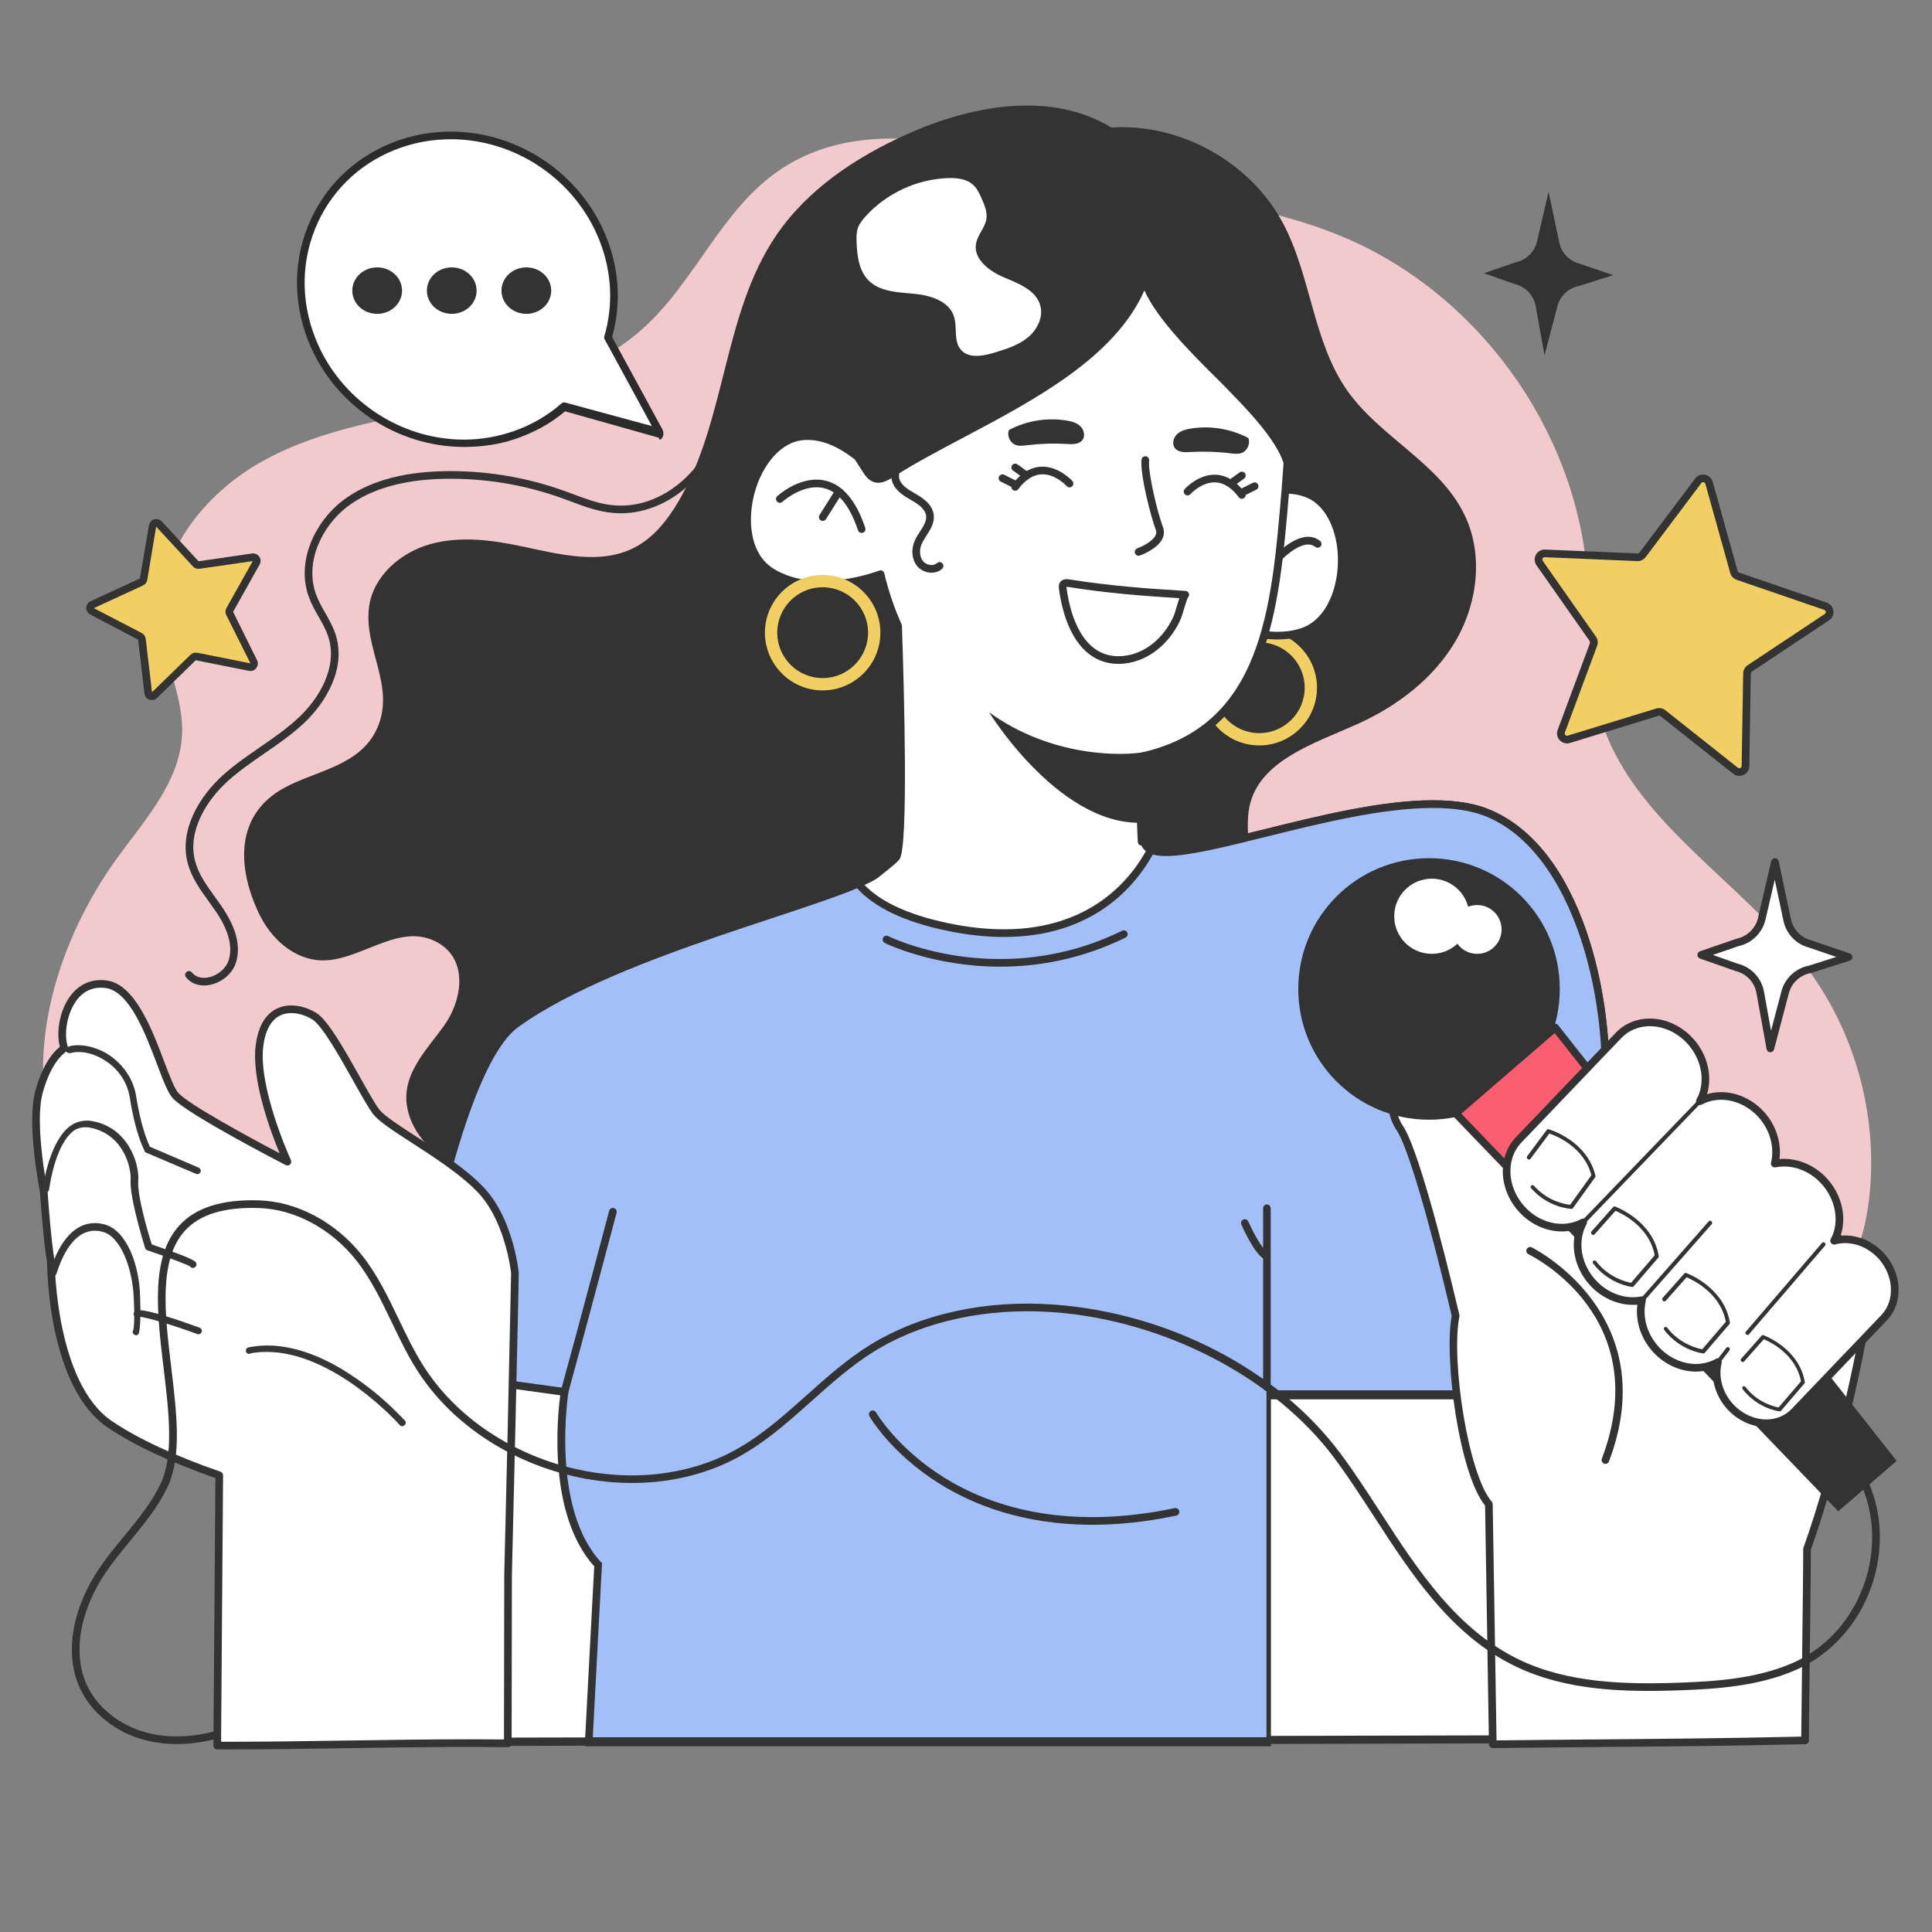 <svg version="1.2" xmlns="http://www.w3.org/2000/svg" viewBox="0 0 1080 1080" width="1080" height="1080">
	<rect x="0" y="0" width="1080" height="1080" fill="#808080" stroke="none"/>
	<style>
		.s0 { fill: #f2c9cc } 
		.s1 { fill: #ffffff } 
		.s2 { fill: #333333 } 
		.s3 { fill: #f2cf63 } 
		.s4 { fill: #a2bff9 } 
		.s5 { fill: #363636 } 
		.s6 { fill: #2b2b2b } 
		.s7 { fill: #fc5e71 } 
	</style>
	<g id="Layer 1">
		<path id="&lt;Path&gt;" class="s0" d="m435.2 95.49c-31.6 21.76-46.39 61-74.58 87.04-27.97 25.81-66.5 36.38-103.83 43.79-37.33 7.41-75.95 12.82-109.34 31.08-33.4 18.26-61 53.23-57.65 91.14 1.88 21.21 13.09 41.24 11.95 62.5-1.37 25.68-20.05 46.5-35.27 67.22-39.34 53.54-59.43 129.66-24.19 185.98 29.34 46.9 90.63 70.44 109.94 122.28 16.04 43.05-1.65 95.28 21.86 134.74 25.17 42.24 85.24 48 132.56 34.63 119.71-33.83 201.67-151.92 321.75-184.41 122.1-33.04 263.85 28.19 373.36-35.1 11.32-6.54 22.15-14.49 29.58-25.24 8.12-11.74 11.68-26.05 13.4-40.21 5.44-44.87-6.74-91.64-33.37-128.15-36.78-50.45-100.32-83.41-117.28-143.5-7.18-25.47-4.73-52.52-6.9-78.9-6.72-81.65-62.13-157.42-137.9-188.58-41.86-17.21-87.76-21.32-131.79-31.78-61.15-14.52-130.53-40.18-182.3-4.53z"/>
		<path id="&lt;Path&gt;" class="s1" d="m1011.81 541.85l21.56-6.84-21.56-7.36c-6.45-1.7-11.39-6.89-12.77-13.42l-6.84-32.37-7.35 31.67c-1.55 6.68-6.83 11.86-13.54 13.28l-20.3 6.98 19.59 6.91c6.87 1.59 12.12 7.12 13.38 14.05l5.66 31.32 8.25-31.35c1.74-6.63 7.17-11.65 13.92-12.87z"/>
		<path id="&lt;Compound Path&gt;" class="s2" d="m989.64 588.21q-0.04 0-0.09 0c-1-0.04-1.84-0.77-2.02-1.76l-5.66-31.32c-1.1-6.1-5.71-10.95-11.75-12.34q-0.12-0.03-0.23-0.07l-19.59-6.91c-0.85-0.3-1.43-1.12-1.42-2.03 0-0.91 0.58-1.71 1.44-2.01l20.3-6.98q0.12-0.05 0.25-0.07c5.87-1.24 10.54-5.82 11.9-11.67l7.34-31.68c0.23-0.97 1.09-1.65 2.09-1.65q0.01 0 0.02 0c1 0.01 1.86 0.71 2.07 1.69l6.84 32.38c1.22 5.77 5.52 10.29 11.22 11.79l21.71 7.4c0.87 0.3 1.46 1.13 1.45 2.05-0.01 0.92-0.61 1.73-1.49 2.01l-21.56 6.85q-0.13 0.04-0.27 0.07c-5.9 1.06-10.71 5.5-12.23 11.31l-8.25 31.35c-0.25 0.94-1.1 1.59-2.07 1.59zm-18.43-49.56c7.64 1.82 13.47 7.98 14.87 15.72l3.95 21.83 5.79-22.02c1.94-7.36 8-13 15.47-14.41l15.25-4.84-15.42-5.26c-7.13-1.87-12.62-7.63-14.17-14.99l-4.85-22.94-5.17 22.28c-1.72 7.41-7.61 13.23-15.04 14.85l-14.38 4.95z"/>
		<path id="&lt;Path&gt;" class="s2" d="m882.85 159.8l18.9-6-18.91-6.45c-5.65-1.49-9.98-6.04-11.19-11.76l-6-28.4-6.44 27.78c-1.36 5.86-5.99 10.4-11.87 11.64l-17.8 6.12 17.17 6.06c6.02 1.4 10.63 6.24 11.73 12.32l4.96 27.47 7.24-27.49c1.53-5.82 6.29-10.22 12.21-11.29z"/>
		<path id="&lt;Path&gt;" class="s2" d="m693.84 493.91c7.73-12.37 1.59-28.7 4.59-42.98 5.44-25.88 36.28-35.33 60.4-46.19 22.29-10.03 42.73-25.56 55.01-46.69 12.29-21.13 15.45-48.27 4.82-70.28-13.9-28.76-46.94-43.16-65.39-69.22-19.5-27.56-20.27-64.39-36.26-94.12-18.27-33.97-57.29-55.62-95.78-53.15-33.91-20.64-78.11-12.46-114.33 3.81-28.41 12.76-55.44 30.7-72.96 56.45-30 44.07-27.81 103.52-55.02 149.36-6.06 10.21-13.84 19.87-24.41 25.28-19.03 9.72-41.84 3.66-62.74-0.76-16.88-3.57-34.61-5.91-51.23-1.25-16.61 4.65-31.85 17.82-34.2 34.91-3.24 23.53 14.84 44.31 4.6 67.78-9.28 21.26-34.02 23.71-52.15 33.61-27.39 14.95-26.51 44.46-13.73 70.78 6.22 12.79 17.89 23.79 32.02 25.42 22.22 2.58 44.28-21.09 66-10.62 19.25 9.28 15.56 33.07 4.91 47.67-8.82 12.1-20.36 23.93-20.86 38.89-0.22 6.63 1.88 13.21 5.24 18.93 9.66 16.46 29.08 25.33 48.12 26.72 19.04 1.4 37.93-3.62 56.13-9.35 18.33-5.78 36.64-12.46 52.51-23.3 38.53-26.36 61.07-76.02 105.72-89.68 26.4-8.08 54.75-1.43 82.35-0.89 36.64 0.71 73.43-9.81 104.15-29.79 4.75-3.09 9.48-6.53 12.49-11.34z"/>
		<path id="&lt;Compound Path&gt;" class="s3" d="m701.04 416.57c-17.72-1.6-30.83-17.33-29.22-35.04 1.6-17.72 17.33-30.83 35.04-29.22 17.72 1.6 30.83 17.33 29.22 35.04-1.6 17.72-17.33 30.83-35.04 29.22zm5.2-57.41c-13.94-1.26-26.31 9.05-27.57 22.99-1.26 13.94 9.05 26.3 22.99 27.57 13.93 1.26 26.3-9.05 27.57-22.99 1.26-13.94-9.05-26.3-22.99-27.57z"/>
		<path id="&lt;Path&gt;" class="s1" d="m672.9 293.84c0 0 34.04-28.98 59.36-17.2 25.31 11.77 23.71 68.54-5.42 76.96-29.14 8.42-60.91-16.68-60.91-16.68z"/>
		<path id="&lt;Compound Path&gt;" class="s2" d="m714.22 357.46c-25.44 0-48.64-18.09-49.61-18.86-0.61-0.48-0.91-1.26-0.79-2.02l6.97-43.08c0.08-0.5 0.34-0.95 0.72-1.28 0.99-0.84 24.38-20.54 47.38-20.54 5.17 0 9.97 1.02 14.27 3.02 14.79 6.88 20.12 26.73 18.84 43.35-1.16 15.08-8.23 32.88-24.57 37.6-4.16 1.2-8.6 1.81-13.21 1.81zm-45.97-21.48c4.64 3.39 24.87 17.21 45.97 17.21 4.2 0 8.25-0.56 12.02-1.65 14.24-4.11 20.44-20.17 21.5-33.82 1.38-17.92-5.36-34.02-16.38-39.15-3.74-1.73-7.93-2.61-12.47-2.61-19.48 0-40.26 16-44.01 19.02z"/>
		<path id="&lt;Path&gt;" class="s2" d="m714.83 313.68c-0.52 0-1.04-0.19-1.45-0.57-0.87-0.8-0.92-2.15-0.12-3.02 0.59-0.64 14.57-15.6 24.63-7.73 0.93 0.73 1.09 2.07 0.37 3-0.73 0.93-2.08 1.09-3.01 0.37-6.85-5.37-18.73 7.13-18.85 7.26-0.42 0.46-0.99 0.69-1.57 0.69z"/>
		<path id="&lt;Path&gt;" class="s1" d="m895.13 631.93c-3.83 22.96-4.55 83.6-4.05 147.43 0.74 92.98 4.05 192.73 4.05 192.73l-185.17 0.42-123.07 0.27-387.78 0.88c0 0 9.59-104.9 27.26-207.95 15.09-87.99 36.12-174.6 62.1-193.38 28.21-20.38 72.11-37.23 112.08-50.95 32.5-11.13 62.39-20.22 79.19-27.44 3.87-1.66 7.04-3.23 9.4-4.72 5.51-4.5 10.28-7.96 12.03-10.23 4.93-6.39 1.19-119.86 0.88-129.12-4.19-9.27-7.45-18.96-9.81-28.91-8.27 3-38.84 12.46-60.95-1.23-25.77-15.99-11.96-71.08 15.59-75.57 12.01-1.96 23.48 4 32.65 11.33q2.23 3.48 4.46 6.93c1.3 2.05 2.79 4.23 5.1 5.02 3.17 1.05 6.46-0.93 9.29-2.73 46.42-29.55 122.35-55.12 141.45-108.38 5.29 19.88 37.31 48.6 48.85 60.77 6.1 6.45 26.32 26.11 30.99 41.5-0.24 4-1.03 14.23-1.1 15.06-6.18 73.91-12.84 134.48-81.08 149.35-0.16 12.12-0.2 31.84 0.68 47.5 0.94-0.02 1.46-0.05 1.46-0.05 0.38 2.12 1.71 3.6 3.8 4.55 22.78 10.32 138.77-41.75 189.01-20.22 54.86 23.52 72.11 120.71 62.69 177.14z"/>
		<path id="&lt;Compound Path&gt;" class="s2" d="m199.11 976.18c-0.6 0-1.17-0.45-1.57-0.89-0.41-0.44-0.61-1.13-0.56-1.73 0.1-1.05 9.8-106.21 27.29-208.17 19.39-113.04 40.57-178.59 62.95-194.77 29.38-21.23 75.62-38.54 112.63-51.25 10.56-3.61 20.69-6.97 30.49-10.21 20.01-6.62 37.29-12.34 48.55-17.18 3.81-1.63 6.83-3.15 9-4.5q2.2-1.79 4.18-3.35c3.37-2.68 6.29-5 7.41-6.45 2.94-4.94 2.46-67.72 0.45-127.32-3.78-8.44-6.88-17.38-9.21-26.61-6.16 2.05-18.08 5.33-31.1 5.33-11.47 0-21.38-2.54-29.46-7.53-14.45-8.97-16.44-28.02-13.48-42.86 3.25-16.34 13.75-34.01 29.85-36.65 10.77-1.75 22.4 2.24 34.34 11.78q0.27 0.22 0.47 0.52 2.22 3.47 4.44 6.92c1.2 1.88 2.41 3.61 4 4.15 2.16 0.71 5.31-1.14 7.46-2.5 11.83-7.53 25.37-14.7 39.7-22.3 40.74-21.57 86.9-46.02 100.88-85 0.31-0.89 1.16-1.49 2.1-1.42 0.94 0.04 1.74 0.69 1.98 1.59 4.19 15.79 26.9 38.39 40.47 51.9 3.11 3.09 5.79 5.77 7.86 7.95q0.98 1.03 2.38 2.48c8.05 8.31 24.78 25.63 29.11 39.86q0.11 0.37 0.09 0.76c-0.25 4.03-1.04 14.31-1.11 15.11-5.79 69.24-11.27 134.67-81.09 150.88-0.12 10.61-0.17 28.64 0.58 43.68 0.78 0.22 1.39 0.85 1.54 1.68 0.15 0.85 0.59 2.08 2.58 2.98 1.73 0.78 4.3 1.18 7.64 1.18 11.89 0 31.55-4.88 54.32-10.53 30.87-7.65 65.86-16.33 94.75-16.33 13.17 0 23.72 1.78 32.27 5.44 32.15 13.79 48.56 49.81 56.65 77.6 9.53 32.7 12.33 71.73 7.3 101.86-3.27 19.64-4.63 69.12-4.02 147.06 0.73 91.89 4.01 191.68 4.04 192.68 0.02 0.57-0.19 1.14-0.59 1.55-0.41 0.42-0.96 0.84-1.54 0.84l-696.01 1.77q0 0-0.01 0zm293.13-657.35q0.54 0 1.02 0.25c0.53 0.29 0.92 0.8 1.06 1.39 2.36 9.92 5.61 19.52 9.68 28.52q0.17 0.38 0.19 0.8c1.25 37.09 3.64 124.06-1.33 130.5-1.44 1.87-4.39 4.22-8.13 7.19q-2.01 1.58-4.24 3.4-0.1 0.08-0.21 0.15c-2.4 1.51-5.57 3.1-9.7 4.88-11.43 4.91-28.79 10.65-48.9 17.3-9.78 3.24-19.9 6.59-30.44 10.2-36.73 12.6-82.59 29.75-111.52 50.65-21.14 15.28-42.32 81.68-61.24 192.01-16.02 93.36-25.48 189.38-27.02 205.45l691.46-1.57c-0.49-15.2-3.3-106.22-3.98-190.57-0.6-78.19 0.77-127.92 4.08-147.8 9.66-57.86-9.03-152.36-61.42-174.83-7.89-3.38-18.18-5.09-30.58-5.09-28.37 0-63.09 8.61-93.72 16.2-23.04 5.72-42.94 10.66-55.35 10.66-4.01 0-7.09-0.52-9.4-1.57-2.15-0.96-3.67-2.43-4.49-4.31-1.08-0.05-1.97-0.91-2.03-2.01-0.91-16.35-0.82-36.87-0.68-47.65 0.02-1 0.71-1.85 1.69-2.06 68.31-14.88 73.7-79.27 79.4-147.43 0.06-0.76 0.8-10.39 1.08-14.64-4.22-13.19-20.24-29.77-27.98-37.77q-1.42-1.47-2.41-2.51c-2.03-2.14-4.69-4.79-7.78-7.86-13.23-13.17-32.51-32.36-39.62-48.37-16.56 37.45-61.2 61.08-100.78 82.05-14.26 7.55-27.73 14.68-39.42 22.13-2.78 1.76-5.53 3.35-8.58 3.35q-1.32 0-2.53-0.41c-3.16-1.07-5.01-3.97-6.23-5.89q-2.13-3.29-4.26-6.63c-10.87-8.6-21.23-12.22-30.71-10.67-12 1.95-22.84 15.63-26.35 33.26-2.68 13.43-1.05 30.57 11.55 38.38 7.38 4.58 16.53 6.89 27.2 6.89 14.18 0 27.03-4.09 31.9-5.85q0.35-0.12 0.72-0.12z"/>
		<path id="&lt;Path&gt;" class="s4" d="m895.13 632.11c-3.83 22.96-4.55 84.64-4.05 147.61h-183.13v193.94h-378.84l5.24-99.04c-29.24-31.49-18.73-96.57-18.73-96.57l-89.25-12.23c15.09-87.99 36.12-174.66 62.1-193.44 28.21-20.38 72.11-37.25 112.08-50.97 32.5-11.13 62.39-20.23 79.19-27.45 8.25 9.85 23.43 18.61 49.55 24.12 73.61 15.55 103.99-23.88 114.14-43.07 22.78 10.32 138.77-41.66 189.01-20.13 54.86 23.52 72.11 120.8 62.69 177.23z"/>
		<path id="&lt;Compound Path&gt;" class="s2" d="m710.46 976.18h-383.6l5.31-100.59c-26.22-29.18-20.55-83.89-18.98-95.62l-89.3-12.29 0.38-2.2c19.39-113.09 40.57-178.64 62.95-194.82 29.45-21.28 75.66-38.58 112.63-51.26 10.51-3.6 20.59-6.94 30.34-10.17 20.07-6.64 37.41-12.38 48.7-17.23l1.46-0.63 1.03 1.22c8.91 10.64 25.18 18.51 48.35 23.4 11 2.33 21.57 3.5 31.4 3.5 49.04 0 71.43-28.49 80.41-45.48l0.94-1.78 1.83 0.83c1.73 0.79 4.3 1.18 7.64 1.18 11.88 0 31.55-4.88 54.32-10.54 30.88-7.66 65.88-16.36 94.77-16.36 13.16 0 23.71 1.78 32.25 5.44 32.16 13.79 48.56 49.8 56.65 77.58 9.53 32.69 12.33 71.71 7.3 101.84-4.1 24.59-4.45 93.95-4.02 147.43l0.01 2.6h-182.77zm-379.09-5.03h376.58v-193.94h180.98c-0.41-52.9 0-121.07 4.09-145.64 9.66-57.84-9.03-152.35-61.42-174.81-7.88-3.38-18.17-5.11-30.56-5.11-28.37 0-63.1 8.61-93.74 16.22-23.04 5.72-42.95 10.66-55.35 10.66-3.01 0-5.49-0.29-7.52-0.87-9.98 17.96-33.56 46.12-83.3 46.12-10.13 0-21-1.21-32.29-3.6-23.27-4.91-39.97-12.86-49.7-23.64-11.45 4.79-28.26 10.36-47.61 16.76-9.74 3.22-19.81 6.55-30.29 10.14-36.69 12.6-82.52 29.74-111.52 50.69-20.99 15.17-42.03 80.82-60.86 189.89l89.22 12.23-0.35 2.16c-0.1 0.65-9.99 64.45 18.19 94.8l0.62 0.43z"/>
		<path id="&lt;Compound Path&gt;" class="s3" d="m456.95 385.8c-17.71-1.6-30.82-17.33-29.22-35.04 1.61-17.73 17.34-30.84 35.05-29.24 17.73 1.61 30.84 17.34 29.23 35.06-1.6 17.72-17.33 30.83-35.06 29.22zm5.21-57.42c-13.94-1.27-26.31 9.05-27.57 23-1.27 13.93 9.05 26.3 22.98 27.57 13.96 1.26 26.32-9.05 27.59-22.99 1.26-13.95-9.05-26.32-23-27.58z"/>
		<path id="&lt;Path&gt;" class="s2" d="m708.2 777.48c-1.17 0-2.11-0.95-2.11-2.12v-99.93c0-1.17 0.94-2.12 2.11-2.12 1.17 0 2.12 0.95 2.12 2.12v99.93c0 1.17-0.95 2.12-2.12 2.12z"/>
		<path id="&lt;Path&gt;" class="s2" d="m707.61 704q-0.48 0-0.94-0.23c-5.12-2.56-11.52-16.49-12.75-19.25-0.47-1.07 0.01-2.32 1.08-2.8 1.07-0.47 2.32 0.01 2.79 1.08 2.8 6.3 8 15.8 10.77 17.19 1.05 0.52 1.47 1.79 0.95 2.84-0.37 0.74-1.12 1.17-1.9 1.17z"/>
		<path id="&lt;Path&gt;" class="s2" d="m640.61 420.25c-13.12 2.62-53.23 3-87.72-22.12 0 0 41.24 67.1 89.59 61.48 48.36-5.63-1.87-39.36-1.87-39.36z"/>
		<path id="&lt;Path&gt;" class="s1" d="m608.34 362.44c4.89 4.5 11.32 7.19 19.72 6.39 7.38-0.7 14.16-4.13 19.24-8.71 4.88-4.39 8.83-10.05 11.1-15.76 0.38-0.95 3.46-11.95 4.12-11.92-21.71-1.28-43.42-2.95-64.79-6.4-1.1-0.18-2.42-0.31-3.18 0.39-0.63 0.57-0.58 1.46-0.49 2.24 1.24 10.17 5 25.23 14.28 33.77z"/>
		<path id="&lt;Compound Path&gt;" class="s2" d="m625.18 371.11h-0.01c-7.01 0-13.16-2.39-18.28-7.09-10.84-9.98-14.07-27.86-14.95-35.09-0.09-0.74-0.33-2.71 1.17-4.08q1.19-1.09 3.18-1.09c0.59 0 1.21 0.08 1.78 0.17 22.03 3.55 44.02 5.17 64.51 6.38 1.17 0.01 2.12 0.96 2.12 2.13 0 0.63-0.27 1.19-0.7 1.58-0.64 1.39-2.11 6.27-2.76 8.43-0.42 1.38-0.75 2.43-0.85 2.7-2.43 6.1-6.56 11.98-11.66 16.56-5.85 5.27-13.12 8.55-20.47 9.25q-1.57 0.15-3.08 0.15zm-29.03-43.07q0 0.14 0.03 0.37c0.83 6.76 3.81 23.45 13.6 32.46 4.31 3.96 9.48 5.96 15.39 5.96h0.01q1.3 0 2.68-0.13c6.44-0.61 12.84-3.51 18.01-8.16 4.61-4.16 8.36-9.47 10.54-14.97 0.11-0.27 0.38-1.18 0.74-2.37 0.91-3.02 1.58-5.22 2.13-6.81-19.73-1.2-40.77-2.83-61.89-6.24-0.4-0.07-0.91-0.12-1.24-0.11z"/>
		<path id="&lt;Path&gt;" class="s1" d="m640.23 257.19c-0.75 7.49 4.88 30.36 7.88 38.23 3 7.87-11.62 13.12-11.62 13.12"/>
		<path id="&lt;Path&gt;" class="s2" d="m636.49 310.68c-0.88 0-1.7-0.54-2.01-1.41-0.4-1.11 0.17-2.34 1.28-2.74 2.29-0.83 8.58-3.75 10.23-7.35 0.47-1.02 0.51-1.98 0.12-3-2.82-7.39-8.84-30.87-8-39.21 0.12-1.17 1.16-1.99 2.34-1.91 1.17 0.12 2.03 1.16 1.91 2.34-0.71 7.07 4.83 29.61 7.74 37.26 0.8 2.08 0.72 4.26-0.22 6.31-2.7 5.86-11.66 9.22-12.67 9.58q-0.36 0.13-0.72 0.13z"/>
		<path id="&lt;Path&gt;" class="s2" d="m481.67 297.93c-0.89 0-1.73-0.56-2.03-1.46-4.51-13.54-10.84-21.46-18.82-23.53-11.68-3.03-23.32 7.46-23.44 7.57-0.87 0.79-2.22 0.73-3.02-0.14-0.8-0.87-0.74-2.22 0.14-3.02 0.54-0.49 13.5-12.15 27.4-8.55 9.46 2.46 16.8 11.31 21.8 26.32 0.37 1.12-0.23 2.33-1.35 2.7q-0.34 0.12-0.68 0.11z"/>
		<path id="&lt;Path&gt;" class="s2" d="m459.93 291.19q-0.6 0-1.14-0.33c-1-0.63-1.3-1.95-0.67-2.95l8.25-13.12c0.63-1 1.95-1.3 2.94-0.67 1 0.63 1.31 1.95 0.68 2.95l-8.25 13.12c-0.41 0.64-1.1 1-1.81 1z"/>
		<path id="&lt;Path&gt;" class="s1" d="m663.85 274.8c0 0 15.74-17.61 30.36 1.88"/>
		<path id="&lt;Path&gt;" class="s2" d="m694.22 278.82c-0.65 0-1.3-0.3-1.72-0.86-3.98-5.3-8.35-8.1-13-8.31-7.74-0.35-14 6.51-14.06 6.58-0.79 0.88-2.14 0.95-3.02 0.16-0.87-0.78-0.95-2.13-0.16-3.01 0.3-0.34 7.65-8.42 17.4-8 6 0.26 11.47 3.63 16.26 10.02 0.71 0.94 0.52 2.28-0.42 2.99-0.39 0.29-0.84 0.43-1.28 0.43z"/>
		<path id="&lt;Path&gt;" class="s1" d="m694.21 275.37l7.13-3.56"/>
		<path id="&lt;Path&gt;" class="s2" d="m694.22 277.5c-0.79 0-1.54-0.43-1.92-1.18-0.53-1.05-0.1-2.34 0.96-2.87l7.12-3.56c1.06-0.52 2.34-0.1 2.87 0.96 0.53 1.05 0.1 2.34-0.96 2.87l-7.12 3.56q-0.47 0.23-0.95 0.22z"/>
		<path id="&lt;Path&gt;" class="s1" d="m688.22 270.12l5.99-4.31"/>
		<path id="&lt;Path&gt;" class="s2" d="m688.22 272.26c-0.67 0-1.32-0.31-1.74-0.89-0.69-0.96-0.47-2.3 0.49-2.99l6-4.31c0.95-0.69 2.29-0.47 2.98 0.49 0.69 0.96 0.47 2.29-0.49 2.98l-6 4.31c-0.37 0.27-0.81 0.41-1.24 0.41z"/>
		<path id="&lt;Path&gt;" class="s1" d="m597.88 270.31c0 0-15.75-17.62-30.37 1.87"/>
		<path id="&lt;Path&gt;" class="s2" d="m567.51 274.32c-0.45 0-0.9-0.14-1.28-0.43-0.95-0.71-1.14-2.05-0.43-2.99 4.79-6.39 10.27-9.76 16.27-10.02 9.69-0.42 17.09 7.66 17.4 8 0.79 0.88 0.71 2.23-0.17 3.02-0.88 0.79-2.23 0.71-3.01-0.17-0.07-0.07-6.33-6.94-14.06-6.58-4.65 0.21-9.03 3.01-13.01 8.31-0.42 0.56-1.06 0.86-1.71 0.86z"/>
		<path id="&lt;Path&gt;" class="s1" d="m567.51 270.87l-7.12-3.56"/>
		<path id="&lt;Path&gt;" class="s2" d="m567.51 273.01q-0.49 0-0.95-0.23l-7.13-3.56c-1.05-0.53-1.48-1.81-0.95-2.87 0.53-1.05 1.81-1.48 2.87-0.95l7.12 3.56c1.05 0.52 1.48 1.81 0.95 2.86-0.37 0.75-1.12 1.19-1.91 1.19z"/>
		<path id="&lt;Path&gt;" class="s1" d="m573.51 265.62l-6-4.31"/>
		<path id="&lt;Path&gt;" class="s2" d="m573.51 267.76c-0.43 0-0.87-0.13-1.25-0.4l-5.99-4.32c-0.96-0.68-1.18-2.02-0.49-2.98 0.69-0.95 2.03-1.18 2.98-0.48l6 4.3c0.96 0.7 1.18 2.03 0.49 2.99-0.42 0.58-1.08 0.89-1.74 0.89z"/>
		<path id="&lt;Path&gt;" class="s2" d="m567.89 248.77c-3.26-1.13-5.14-5.2-3.89-8.41 9.73-5.14 21.13-7.04 32-5.32 2.83 0.45 5.76 1.2 7.84 3.16 2.09 1.96 2.98 5.45 1.27 7.74-1.86 2.5-5.54 2.44-8.65 2.26-7.49-0.45-15.01-0.21-22.46 0.7-2.04 0.25-4.17 0.54-6.11-0.13z"/>
		<path id="&lt;Path&gt;" class="s2" d="m693.95 253.27c3.26-1.13 5.14-5.2 3.89-8.41-9.73-5.14-21.13-7.04-32-5.32-2.83 0.44-5.76 1.2-7.84 3.16-2.09 1.96-2.98 5.45-1.27 7.74 1.86 2.5 5.54 2.44 8.65 2.25 7.49-0.44 15.02-0.21 22.46 0.71 2.04 0.25 4.17 0.54 6.11-0.13z"/>
		<path id="&lt;Path&gt;" class="s1" d="m485.46 156.7c-5.4-5.49-6.37-13.86-6.63-21.55-0.08-2.58-0.12-5.22 0.72-7.66 0.82-2.39 2.43-4.43 4.11-6.31 11.67-13.05 28.8-21.05 46.29-21.62 4.96-0.17 10.36 0.41 14.03 3.76 2.34 2.14 3.67 5.14 4.93 8.05 1.5 3.45 3.04 7.12 2.52 10.85-0.69 5.04-4.98 8.99-5.84 14.01-1.49 8.71 7.51 15.4 15.66 18.83 8.14 3.43 17.8 7.09 20.25 15.58 1.89 6.58-1.7 13.75-7.01 18.08-5.31 4.32-12.04 6.41-18.6 8.4-6.38 1.93-14.43 3.43-18.77-1.63-4.23-4.93-1.82-12.63-3.91-18.78-2.91-8.56-13.33-11.66-22.33-12.5-9-0.84-19.07-1.08-25.42-7.51z"/>
		<path id="&lt;Path&gt;" class="s2" d="m520.72 320.15q-0.35 0-0.7-0.03c-2.85-0.19-5.59-1.57-7.33-3.69-2.91-3.55-3.5-8.96-1.5-13.8 0.83-2 2.01-3.83 3.15-5.6 1.91-2.96 3.71-5.75 3.37-8.67-0.44-3.79-4.43-6.54-7.85-8.51l-0.32-0.19c-4.21-2.42-8.97-5.16-10.71-10.21-1.82-5.27 0.81-11.47 5.86-13.83 1.07-0.49 2.34-0.04 2.84 1.03 0.5 1.07 0.04 2.34-1.03 2.84-3.02 1.41-4.72 5.42-3.63 8.57 1.22 3.54 5.07 5.75 8.8 7.9l0.33 0.19c4.28 2.46 9.29 6.03 9.96 11.71 0.52 4.45-1.79 8.03-4.03 11.49-1.08 1.68-2.11 3.28-2.79 4.92-1.38 3.34-1.04 7.14 0.85 9.45 1 1.2 2.65 2.02 4.32 2.14 1.38 0.08 2.61-0.29 3.47-1.08 0.86-0.81 2.21-0.75 3.02 0.12 0.8 0.86 0.74 2.22-0.12 3.02-1.57 1.45-3.67 2.23-5.96 2.23z"/>
		<path id="&lt;Path&gt;" class="s2" d="m114.05 550.89c-4.05 0-7.61-1.58-10.05-4.56-0.75-0.91-0.62-2.26 0.3-3.01 0.91-0.75 2.26-0.61 3 0.3 2.79 3.39 6.89 3.19 9.09 2.77 5.25-1.01 9.95-4.95 11.43-9.6 2.4-7.52 0.02-16.66-7.07-27.15-1.3-1.91-2.66-3.79-4.02-5.68-4.77-6.6-9.7-13.44-11.83-21.57-4.88-18.66 6.94-37.54 19.63-48.99 6.48-5.84 13.75-10.85 20.78-15.7 7.35-5.07 14.96-10.31 21.52-16.44 11.59-10.81 22.07-28.34 16.74-45.12-1.27-3.98-3.33-7.61-5.51-11.46-1.89-3.33-3.84-6.77-5.24-10.47-7.67-20.29 3.48-42.6 18.47-54.15 13.67-10.54 32.68-16.15 56.51-16.66 23.03-0.48 45.72 3.18 67.42 10.93q2.66 0.96 5.32 1.96c6.4 2.39 13.01 4.87 19.75 5.86 31.05 4.59 57.87-23.24 62.5-51.11 0.35-2.13 0.62-4.35 0.88-6.5 0.66-5.46 1.35-11.1 3.51-16.39 0.44-1.09 1.69-1.63 2.78-1.17 1.1 0.44 1.62 1.69 1.17 2.79-1.94 4.75-2.56 9.87-3.21 15.29-0.27 2.19-0.55 4.46-0.92 6.69-4.95 29.81-33.83 59.59-67.34 54.63-7.18-1.06-14.01-3.61-20.62-6.09q-2.63-0.99-5.26-1.94c-21.2-7.57-43.36-11.14-65.89-10.68-22.89 0.5-41.06 5.81-53.99 15.77-13.74 10.59-24.02 30.91-17.08 49.26 1.28 3.39 3.07 6.54 4.96 9.87 2.19 3.87 4.46 7.87 5.86 12.28 5.94 18.67-5.35 37.83-17.89 49.54-6.8 6.34-14.53 11.68-22.02 16.83-6.91 4.77-14.06 9.7-20.34 15.36-11.76 10.6-22.75 27.92-18.35 44.73 1.92 7.36 6.41 13.57 11.16 20.15 1.39 1.92 2.77 3.84 4.09 5.79 7.86 11.62 10.42 22 7.6 30.84-1.96 6.17-7.87 11.19-14.7 12.5q-1.61 0.31-3.14 0.3z"/>
		<path id="&lt;Path&gt;" class="s2" d="m610.59 852.36c-39.07 0-67.16-11.53-85.42-22.97-27.06-16.96-38.69-36.88-39.17-37.72-0.59-1.03-0.23-2.33 0.79-2.92 1.03-0.59 2.33-0.23 2.92 0.79 0.11 0.2 11.69 19.97 37.93 36.35 24.2 15.11 66.23 30.35 129.02 17.16 1.16-0.23 2.29 0.5 2.53 1.66 0.25 1.15-0.49 2.29-1.65 2.53-17.13 3.6-32.77 5.12-46.95 5.12z"/>
		<path id="&lt;Path&gt;" class="s2" d="m315.62 779.97q-0.28 0-0.57-0.08c-1.14-0.32-1.81-1.49-1.49-2.63 9.62-34.8 26.8-99.76 26.97-100.41 0.3-1.14 1.47-1.82 2.62-1.52 1.14 0.3 1.82 1.47 1.52 2.61-0.18 0.66-17.36 65.64-26.99 100.46-0.26 0.95-1.12 1.57-2.06 1.57z"/>
		<path id="&lt;Path&gt;" class="s2" d="m559.13 540.38c-37.68 0-64.15-13.06-64.55-13.26-1.06-0.54-1.48-1.82-0.95-2.88 0.54-1.05 1.83-1.48 2.88-0.94 0.61 0.31 62.15 30.58 130.79-3.01 1.06-0.52 2.34-0.08 2.86 0.98 0.52 1.06 0.08 2.34-0.98 2.86-25.09 12.28-49.28 16.25-70.05 16.25z"/>
		<path id="&lt;Path&gt;" class="s1" d="m284.02 880.42l1.98-83.73 1.58-70.45 0.27-14.61c0 0-2.99-30.89-20.36-47.75-16.86-17.17-50.26-33.74-57-42.16-6.74-8.43-25.15-47.53-34.6-53.54-9.44-6-27.48-8.33-30.78 15.96-3.3 24.3 15.56 65.23 15.56 65.23 0 0-54.94-28.31-62.5-36.92-7.66-8.2-17.36-59.16-38.68-62.22-20.92-2.98-27.33 23.64-23.8 34.8 0.23 0.91-1.37 2.28-1.37 2.28 0 0-7.65 5.19-12.53 23.08-4.89 17.9 2.65 55.43 2.65 55.43 0 0 1.77 26.73 4.02 39.75 0 0 0.11 68.67 33.14 90.76 16.1 10.96 39.33 20.93 60.96 28.38l-1.12 151.07c53.28 0.15 109.08-1.87 162.42-1.26z"/>
		<path id="&lt;Compound Path&gt;" class="s2" d="m126.98 977.93l-5.55-0.01c-0.57 0-1.11-0.23-1.51-0.64-0.4-0.4-0.63-0.95-0.62-1.52l1.11-149.53c-24.71-8.61-45.98-18.58-60.02-28.13-33.04-22.11-34.04-87.56-34.07-92.34-2.17-12.69-3.84-37.34-4-39.66-0.58-2.92-7.45-38.47-2.59-56.27 4.74-17.37 12.13-23.37 13.25-24.19 0.18-0.16 0.37-0.37 0.5-0.54-2.07-7.22-0.55-19.64 5.73-28.22 5.03-6.87 12.24-9.94 20.58-8.77 15.71 2.26 25.14 27.18 32.02 45.38 2.96 7.8 5.74 15.17 7.92 17.5 5.42 6.16 38.85 24.4 56.58 33.71-5.05-12.16-15.97-41.34-13.32-60.84 2.58-18.98 13.55-21.81 19.85-21.81 4.7 0 9.88 1.58 14.2 4.33 6.44 4.1 15.9 20.97 24.24 35.86 4.38 7.81 8.52 15.2 10.88 18.14 2.79 3.49 11.04 8.83 20.59 15.01 12.54 8.11 26.76 17.31 36.27 26.99 17.69 17.17 20.83 47.75 20.95 49.04q0.02 0.12 0.01 0.24l-0.26 14.62-1.58 70.45-1.99 83.74-0.15 94.06c0 0.57-0.23 1.11-0.64 1.51-0.4 0.41-0.94 0.69-1.53 0.62q-10.63-0.12-21.37-0.12c-22.47 0-45.61 0.36-68 0.7-22.25 0.34-45.27 0.69-67.48 0.69zm-3.39-4.28h3.39c22.18 0 45.18-0.35 67.42-0.69 22.4-0.34 45.56-0.69 68.06-0.69q9.68 0 19.27 0.09l0.15-91.94 1.98-83.78 1.85-84.92c-0.23-2.05-3.64-30.71-19.71-46.3-9.21-9.38-23.83-18.84-35.57-26.44-10.28-6.65-18.39-11.9-21.61-15.93-2.58-3.22-6.6-10.4-11.27-18.72-7.29-13.01-17.27-30.82-22.8-34.34-3.66-2.33-8-3.67-11.91-3.67-8.6 0-14 6.27-15.61 18.11-3.18 23.4 15.2 63.65 15.38 64.05 0.38 0.83 0.2 1.81-0.46 2.44-0.66 0.63-1.65 0.78-2.46 0.35-2.26-1.16-55.38-28.6-63.13-37.41-2.71-2.9-5.37-9.94-8.75-18.86-6.5-17.2-15.42-40.76-28.63-42.66-6.78-0.97-12.4 1.43-16.52 7.06-5.36 7.33-6.88 18.83-4.93 24.98 0.53 2.12-1.24 3.88-2.03 4.55q-0.09 0.08-0.18 0.15c-0.06 0.04-7.1 5.15-11.67 21.88-4.69 17.2 2.62 54.06 2.69 54.43q0.03 0.14 0.04 0.29c0.02 0.26 1.78 26.76 3.99 39.53q0.03 0.17 0.03 0.36c0 0.67 0.5 67.78 32.18 88.99 14.02 9.54 35.5 19.53 60.48 28.13 0.87 0.3 1.45 1.12 1.44 2.04z"/>
		<path id="&lt;Path&gt;" class="s2" d="m28.9 711.28l0.1-0.41c6.17-19.76 16.38-28.69 29.02-25.42 11.83 3.09 18.82 21.93 19.23 39.29 0.6 16.54-0.55 19.73-0.64 20.14-0.09 0.41-0.59 0.73-0.91 0.23-0.41-0.09-0.73-0.6-0.23-0.91 0 0 1.15-3.2 0.37-18.92-0.7-16.13-7.28-34.87-18.28-37.78-11.82-3.09-21.12 5.62-27.01 24.15-0.09 0.41-0.6 0.73-1.01 0.64-0.73-0.6-0.64-1.01-0.64-1.01z"/>
		<path id="&lt;Path&gt;" class="s5" d="m76.09 746.44q-0.59-0.01-1.03-0.43c-0.47-0.24-0.81-0.67-0.89-1.17-0.08-0.44 0.05-0.88 0.35-1.23 0.21-0.94 0.9-5.17 0.25-18.27-0.68-15.79-7.04-34.04-17.48-36.8-11-2.88-19.96 5.32-25.72 23.44-0.17 0.76-0.99 1.39-1.88 1.39-0.08 0-0.3-0.02-0.38-0.04q-0.25-0.05-0.44-0.21c-1.16-0.94-1.06-1.82-1.01-2.07l0.09-0.41c5.51-17.64 14.17-26.92 25.08-26.92q2.57 0 5.26 0.69c12.6 3.29 19.61 22.77 20.03 40.3 0.37 10.17 0.14 17.4-0.65 20.36-0.19 0.81-0.84 1.37-1.58 1.37z"/>
		<path id="&lt;Path&gt;" class="s2" d="m75.86 734.79c-0.32-0.51 0.18-0.83 0.69-1.14 4.25-1.64 31.36 8.34 34.56 9.49 0.41 0.09 0.73 0.59 0.63 1.01-0.09 0.41-0.59 0.72-1 0.63-11.55-4.32-30.91-10.4-33.65-9.72q-0.75 0.48-1.23-0.27z"/>
		<path id="&lt;Path&gt;" class="s5" d="m110.89 745.87c-0.08 0-0.31-0.03-0.39-0.04-11.88-4.44-29.09-9.75-32.85-9.75q-0.13 0-0.2 0-0.45 0.24-0.9 0.24c-0.37 0-1.07-0.13-1.59-0.96q-0.89-1.41 1.01-2.62c0.63-0.26 1.19-0.34 1.91-0.34 5.55 0 21.01 5.18 33 9.52l0.59 0.21c0.34 0.07 0.77 0.38 1.05 0.82 0.27 0.44 0.37 0.96 0.27 1.43-0.19 0.85-1.01 1.49-1.9 1.49z"/>
		<path id="&lt;Path&gt;" class="s2" d="m24.95 665.5c-0.14-1.33 3.35-26.45 14.79-35.1 3.11-2.32 6.77-3.23 10.56-2.81 20.51 2.88 26.63 23.69 25.92 32.59-0.71 8.91 6.5 32.55 7.82 36.3 5.98 2.2 23.28 7.82 24.55 9.83q0.48 0.76-0.28 1.23-0.75 0.48-1.23-0.27c-1.05-1.1-13.42-5.61-24.24-9.34-0.41-0.09-0.41-0.09-0.73-0.59-0.22-0.92-8.52-27.39-8.04-37.21 0.62-8.49-4.96-27.88-24.55-30.99-3.38-0.32-6.53 0.26-9.14 2.27-10.94 8.33-13.92 33.13-14.02 33.54-0.09 0.41-0.59 0.73-1 0.64-0.09 0.41-0.09 0.41-0.41-0.09z"/>
		<path id="&lt;Compound Path&gt;" class="s5" d="m107.77 708.8c-0.35 0-0.98-0.11-1.5-0.82-1.05-0.79-8.74-3.86-23.77-9.04-0.66-0.13-0.88-0.38-1.29-1.03q-0.09-0.15-0.13-0.31-0.05-0.17-0.31-1.05c-5.37-17.99-8.05-30.6-7.77-36.47 0.59-8.11-4.56-26.85-23.65-29.88-0.48-0.04-1.01-0.07-1.54-0.07-2.66 0-4.94 0.71-6.78 2.13-9.27 7.06-12.73 26.71-13.57 32.56q-0.04 0.32-0.05 0.37c-0.15 0.65-0.69 1.2-1.35 1.4q-0.3 0.37-0.81 0.37c-0.64 0-0.93-0.45-1.2-0.89q-0.14-0.21-0.17-0.47c-0.13-1.37 3.33-27.06 15.22-36.05 3.24-2.42 7.2-3.48 11.32-3.02 20.65 2.9 27.68 23.4 26.86 33.74-0.63 8.05 5.63 29.55 7.6 35.38 1.24 0.45 2.85 1.01 4.66 1.64 12.71 4.44 18.93 6.84 19.95 8.45 0.64 1 0.4 2.07-0.6 2.71q-0.56 0.35-1.12 0.35zm-0.12-1.94l-0.39 0.63 0.76-0.75c-0.03-0.02-0.12-0.08-0.25-0.08l-0.07 0.11q0 0.09 0.02 0.17-0.03-0.04-0.07-0.08zm-32.65-51.02c0.19 1.63 0.23 3.12 0.14 4.37q-0.01 0.15-0.01 0.31 0.01-0.22 0.02-0.42c0.09-1.13 0.05-2.59-0.15-4.26z"/>
		<path id="&lt;Path&gt;" class="s2" d="m37.79 587.22c0 0 0.09-0.41 0 0-0.32-0.5 0.18-0.82 0.69-1.14 5.57-1.77 13.47-0.42 20.73 3.8 8.71 5.41 14.54 14.06 15.89 23.43 2.88 17.91 6.97 26.6 7.83 28.52l27.57 11.81c0.41 0.09 0.73 0.6 0.64 1.01-0.1 0.41-0.6 0.73-1.01 0.63l-27.98-11.89c0 0-0.41-0.1-0.32-0.51-0.31-0.5-4.91-8.87-8.15-29.03-1.35-9.37-6.86-17.51-15.25-22.42-6.43-4.03-13.92-5.29-19-3.84-0.91 0.23-1.23-0.27-1.64-0.37z"/>
		<path id="&lt;Path&gt;" class="s5" d="m110.28 656.37c-0.08 0-0.31-0.02-0.38-0.04l-28.17-11.96c0.04 0.03-0.45-0.11-0.76-0.6q-0.17-0.29-0.21-0.62c-0.89-1.65-5.08-10.13-8.14-29.13-1.3-9.06-6.67-16.95-14.73-21.67-4.34-2.72-9.41-4.27-13.94-4.27q-2.33 0-4.22 0.54c-1.09 0.27-1.74-0.1-2.1-0.3q-0.34-0.08-0.58-0.34-0.09-0.07-0.16-0.18c-0.31-0.48-0.3-0.92-0.23-1.21 0.16-0.73 0.79-1.12 1.25-1.41q0.11-0.07 0.24-0.11c5.91-1.88 14.29-0.36 21.6 3.88 9.03 5.61 15 14.43 16.41 24.21 1.25 7.79 3.58 18.93 7.58 27.86l27.18 11.64c0.28 0.04 0.71 0.35 0.99 0.79 0.28 0.44 0.37 0.96 0.27 1.43-0.19 0.84-1.02 1.49-1.9 1.49z"/>
		<path id="&lt;Path&gt;" class="s2" d="m138.58 755.36c-0.32-0.51 0.28-1.24 0.69-1.14 22.17-4.52 44.62 7 59.17 17.18 16.1 10.95 26.71 23.27 27.12 23.36q0.48 0.76-0.28 1.23-0.75 0.48-1.23-0.27c-0.32-0.51-43.15-48.12-84.65-40.18-0.09 0.41-0.5 0.32-0.82-0.18z"/>
		<path id="&lt;Path&gt;" class="s5" d="m224.74 797.25c-0.37 0-1.06-0.13-1.59-0.96-0.28-0.34-36.29-40.57-74.16-40.57-3.05 0-6.05 0.26-8.95 0.79-0.62 0.59-1.75 0.39-2.36-0.58-0.34-0.53-0.34-1.2-0.02-1.8 0.33-0.6 0.93-0.99 1.53-0.99h0.01c3.31-0.66 6.77-1 10.27-1 19.25 0 37.59 10 49.58 18.38 13.05 8.88 22.4 18.53 25.92 22.16q0.89 0.93 1.16 1.18 0.2 0.12 0.33 0.33c0.4 0.62 0.39 1.16 0.31 1.49-0.07 0.34-0.29 0.82-0.91 1.22q-0.56 0.35-1.12 0.35z"/>
		<path id="&lt;Path&gt;" class="s1" d="m368.68 241.55l-53.34-14.5c-7.8 6.81-17.04 12.29-27.56 15.92-44.96 15.5-95.76-8.31-113.48-53.19-17.72-44.88 4.36-93.83 49.31-109.34 44.96-15.5 95.76 8.31 113.48 53.19 7.31 18.52 7.83 37.72 2.78 54.99z"/>
		<path id="&lt;Compound Path&gt;" class="s6" d="m259.43 249.84c-38.11 0-73.12-23.82-87.12-59.28-8.87-22.47-8.36-46.6 1.46-67.92 9.62-20.9 27.07-36.61 49.15-44.22 9.33-3.22 19.1-4.85 29.04-4.85 38.11 0 73.12 23.82 87.12 59.27 7.15 18.12 8.22 37.3 3.09 55.53l28.21 51.82c0.3 0.37 0.48 1.87 0.48 2.39 0 1.18-0.96 3.17-2.14 3.17q-0.02 0-0.04 0c-0.19 0-0.38-1.06-0.56-1.11l-52.24-14.71c-8.05 6.84-17.27 11.82-27.41 15.32-9.33 3.22-19.1 4.59-29.04 4.59zm-7.47-172c-9.46 0-18.76 1.56-27.65 4.62-20.96 7.23-37.53 22.13-46.66 41.96-9.32 20.26-9.81 43.28-1.36 64.66 13.35 33.84 46.77 56.67 83.14 56.67q0 0 0 0c9.46 0 18.76-1.65 27.65-4.71 9.98-3.45 19.02-8.71 26.86-15.56 0.53-0.47 1.27-0.66 1.96-0.47l48.51 13.17-26.42-48.53c-0.27-0.5-0.33-1.08-0.17-1.63 5.14-17.56 4.2-36.1-2.72-53.6-13.35-33.84-46.77-56.58-83.14-56.58z"/>
		<path id="&lt;Path&gt;" class="s2" d="m294.23 175.45c-7.69 0-13.9-5.81-13.9-12.99 0-7.19 6.21-12.99 13.9-12.99 7.68 0 13.9 5.8 13.9 12.99 0 7.18-6.22 12.99-13.9 12.99z"/>
		<path id="&lt;Path&gt;" class="s2" d="m252.53 175.45c-7.68 0-13.89-5.81-13.89-12.99 0-7.19 6.21-12.99 13.89-12.99 7.69 0 13.9 5.8 13.9 12.99 0 7.18-6.21 12.99-13.9 12.99z"/>
		<path id="&lt;Path&gt;" class="s2" d="m210.84 175.45c-7.69 0-13.9-5.81-13.9-12.99 0-7.19 6.21-12.99 13.9-12.99 7.69 0 13.9 5.8 13.9 12.99 0 7.18-6.21 12.99-13.9 12.99z"/>
		<path id="&lt;Path&gt;" class="s1" d="m1044.89 714.61c-2.72-37.63-161.1-84.51-161.1-84.51 0 0-17.21 16.28-34.46 37.77-7.92-28.41-16.6-54.19-24.45-65.77-7.92-11.67-23.8-14.73-35.48-6.82-11.68 7.92-14.72 23.8-6.81 35.49 6.82 10.05 19.7 56.05 31.11 104.74-4.61 23.45 4.41 88.99 18.59 105.35l2.19 134.19c66.09-0.8 108.35-0.67 174.56-2.18-0.01-9.91 1.23-98.68 1.09-106.92 15.74-43.45 36.27-130.38 34.76-151.34z"/>
		<path id="&lt;Compound Path&gt;" class="s2" d="m834.48 977.19c-1.17 0-2.12-0.93-2.14-2.1l-2.17-133.44c-14.64-18.14-23.03-82.44-18.66-106.09-12.71-54.19-24.75-94.82-30.69-103.59-8.56-12.64-5.25-29.89 7.38-38.46 4.6-3.11 9.97-4.76 15.51-4.76 9.2 0 17.78 4.54 22.94 12.15 6.73 9.93 14.67 30.92 23.62 62.42 16.25-19.77 31.89-34.62 32.06-34.78 0.55-0.52 1.34-0.71 2.07-0.5 6.53 1.94 159.83 47.75 162.62 86.41 1.59 22.03-19.31 109.09-34.75 151.87 0.06 5.93-0.31 36.64-0.64 63.81-0.23 19.83-0.46 38.57-0.45 42.74 0 1.16-0.93 2.11-2.09 2.14-43.67 0.99-77.56 1.28-113.45 1.58-18.87 0.16-38.62 0.33-61.14 0.6q-0.01 0-0.02 0zm-30.77-384.17c-4.69 0-9.22 1.4-13.11 4.03-10.68 7.24-13.48 21.83-6.24 32.52 7.56 11.15 21.19 61.78 31.42 105.45q0.1 0.45 0.02 0.9c-4.8 24.39 4.88 88.28 18.11 103.54 0.33 0.38 0.51 0.86 0.52 1.36l2.15 132.07c21.64-0.26 40.75-0.42 59.03-0.57 35.29-0.3 68.66-0.58 111.3-1.54 0.04-6.45 0.23-22.48 0.45-40.7 0.33-27.82 0.71-59.36 0.63-64.09q-0.01-0.39 0.13-0.76c16.31-45.01 36.05-130.79 34.64-150.47-2.12-29.39-113.88-68.97-158.38-82.26-3.73 3.61-18.62 18.33-33.38 36.7-0.51 0.63-1.32 0.92-2.1 0.76-0.79-0.16-1.41-0.75-1.63-1.52-9.28-33.26-17.41-55.18-24.16-65.14-4.36-6.43-11.62-10.28-19.4-10.28z"/>
		<path id="&lt;Path&gt;" class="s2" d="m896.99 818.27q-0.15-0.03-0.3-0.09c-1.1-0.41-1.65-1.65-1.24-2.75 29.74-78.7-38.13-112.89-41.04-114.31-1.05-0.52-1.49-1.79-0.98-2.85 0.52-1.05 1.82-1.5 2.84-0.98 0.75 0.36 74.29 37.26 43.16 119.66-0.38 0.99-1.42 1.54-2.44 1.32z"/>
		<path id="&lt;Path&gt;" class="s2" d="m798.84 625.93c-40.43 0-73.1-32.67-73.1-73.09 0-40.43 32.67-73.1 73.1-73.1 40.42 0 73.09 32.67 73.09 73.1 0 40.42-32.67 73.09-73.09 73.09z"/>
		<path id="&lt;Path&gt;" class="s7" d="m869.38 574.44l-55.58 47.96 48.13 50.08c17.39-14.07 34.78-28.22 52.18-41.28z"/>
		<path id="&lt;Compound Path&gt;" class="s2" d="m861.93 674.62c-0.57 0-1.13-0.23-1.55-0.66l-48.13-50.07c-0.4-0.43-0.62-1-0.59-1.58 0.03-0.59 0.3-1.14 0.74-1.52l55.58-47.97c0.44-0.38 1.02-0.57 1.6-0.51 0.58 0.05 1.12 0.34 1.48 0.8l44.73 56.76c0.35 0.46 0.51 1.03 0.44 1.6-0.08 0.57-0.38 1.09-0.84 1.44-16.18 12.15-32.66 25.48-48.58 38.37l-3.54 2.86c-0.39 0.32-0.87 0.48-1.34 0.48zm-45.03-52.07l45.21 47.03 2.01-1.62c15.38-12.46 31.27-25.32 46.95-37.16l-41.99-53.29z"/>
		<path id="&lt;Path&gt;" class="s2" d="m1060.24 816.65l-146.13-185.45c-17.4 13.06-34.79 27.21-52.18 41.28l165.66 172.35z"/>
		<path id="&lt;Path&gt;" class="s1" d="m904.79 578.78l-55.9 58.48c-9.98 10.45-8.69 28.25 2.87 39.8 9.58 9.58 23.18 11.72 33.25 6.24-5.76 10.52-3.45 24.93 6.43 34.81 7.55 7.56 17.61 10.46 26.48 8.71-2.24 9.5 0.71 20.53 8.74 28.56 9.72 9.72 23.57 11.8 33.67 6.04-2.12 8.58 0.51 18.59 7.79 25.87 10.35 10.35 25.99 11.17 34.93 1.82l50.12-52.43c2.32-2.43 3.96-5.31 4.93-8.41 2.78-8.86 0.16-19.6-7.5-27.27-7.24-7.24-17.03-9.7-25.34-7.4 0.69-1.31 1.34-2.64 1.78-4.05 3.1-9.88 0.18-21.86-8.37-30.42-7.59-7.58-17.69-10.48-26.57-8.69 2.25-9.5-0.62-20.54-8.66-28.58-9.58-9.59-23.17-11.72-33.23-6.26 0.76-1.4 1.45-2.85 1.92-4.38 3.1-9.87 0.18-21.86-8.37-30.41-11.55-11.55-28.99-12.46-38.97-2.03z"/>
		<path id="&lt;Compound Path&gt;" class="s2" d="m987.38 797.76c-7.51 0-15.08-3.27-20.77-8.96-6.48-6.47-9.75-15.27-9.03-23.75-3.01 1.11-6.26 1.69-9.58 1.69-8.26 0-16.59-3.59-22.85-9.84-7.47-7.47-11.1-17.79-9.86-27.56-9.04 0.77-18.49-2.85-25.37-9.72-8.93-8.94-12.24-21.6-8.9-32.36-2.54 0.75-5.22 1.14-7.95 1.14-8.25 0-16.57-3.58-22.82-9.83-12.35-12.34-13.65-31.54-2.91-42.79l55.91-58.48c4.89-5.11 11.64-7.92 19.03-7.92 8.31 0 16.69 3.61 22.99 9.92 8.78 8.78 12.29 21.45 8.97 32.34 2.52-0.75 5.18-1.13 7.89-1.13 8.25 0 16.57 3.58 22.82 9.83 7.44 7.44 11.04 17.77 9.78 27.57 9.07-0.8 18.56 2.82 25.45 9.71 8.84 8.85 12.34 21.63 8.9 32.57q-0.09 0.29-0.19 0.57c8.22-0.83 16.94 2.45 23.22 8.73 7.98 7.99 11.14 19.53 8.03 29.42-1.1 3.52-2.93 6.63-5.42 9.25l-50.12 52.43c-4.43 4.62-10.54 7.17-17.22 7.17zm-27.05-38.48c0.46 0 0.91 0.15 1.29 0.43 0.68 0.52 0.99 1.39 0.79 2.22-2.03 8.22 0.73 17.36 7.22 23.85 4.89 4.89 11.36 7.7 17.75 7.7 5.5 0 10.52-2.08 14.13-5.85l50.11-52.43c2.04-2.13 3.54-4.68 4.45-7.57 2.63-8.39-0.11-18.24-6.98-25.12-4.84-4.83-11.26-7.6-17.61-7.6q-2.92 0-5.65 0.75c-0.82 0.22-1.7-0.06-2.23-0.72-0.54-0.67-0.63-1.58-0.23-2.34 0.61-1.16 1.23-2.4 1.63-3.69 2.96-9.44-0.11-20.53-7.84-28.26-5.45-5.45-12.69-8.58-19.86-8.58q-2.44 0-4.78 0.47c-0.71 0.14-1.45-0.08-1.96-0.61-0.51-0.52-0.71-1.27-0.54-1.98 2.18-9.22-0.92-19.41-8.09-26.58-5.45-5.46-12.67-8.58-19.8-8.58-3.89 0-7.65 0.93-10.9 2.69-0.84 0.45-1.87 0.3-2.54-0.37-0.67-0.67-0.81-1.7-0.36-2.53 0.82-1.5 1.38-2.77 1.76-4 2.97-9.44-0.11-20.53-7.84-28.26-5.51-5.51-12.79-8.67-19.97-8.67-6.21 0-11.87 2.35-15.94 6.61l-55.91 58.48c-9.15 9.58-7.88 26.09 2.84 36.81 5.45 5.45 12.67 8.58 19.8 8.58 3.89 0 7.66-0.94 10.91-2.71 0.84-0.45 1.87-0.3 2.54 0.37 0.67 0.68 0.82 1.71 0.36 2.54-5.45 9.97-2.96 23.23 6.07 32.26 5.45 5.46 12.69 8.58 19.86 8.58q2.39 0 4.69-0.45c0.71-0.15 1.45 0.09 1.96 0.61 0.5 0.52 0.71 1.27 0.54 1.97-2.16 9.19 0.97 19.37 8.18 26.57 5.46 5.46 12.69 8.6 19.82 8.6 4.04 0 7.94-1.01 11.27-2.91q0.51-0.28 1.06-0.28z"/>
		<path id="&lt;Path&gt;" class="s2" d="m885.57 684.29c-0.39 0.19-0.9 0.1-1.26-0.26-0.45-0.45-0.49-1.13-0.11-1.53l65.21-67.7c0.38-0.4 1.05-0.36 1.5 0.08 0.44 0.45 0.49 1.13 0.1 1.53l-65.2 67.7q-0.11 0.11-0.24 0.18z"/>
		<path id="&lt;Path&gt;" class="s2" d="m918.48 727.81c-0.37 0.18-0.87 0.1-1.22-0.23-0.47-0.43-0.54-1.12-0.17-1.54l38.14-43.34c0.36-0.43 1.04-0.4 1.49 0.03 0.47 0.43 0.54 1.11 0.17 1.54l-38.14 43.33q-0.12 0.13-0.27 0.21z"/>
		<path id="&lt;Path&gt;" class="s2" d="m977.33 746.16c-0.36 0.19-0.85 0.11-1.21-0.22-0.47-0.42-0.55-1.11-0.18-1.53l42.64-49.69c0.35-0.44 1.03-0.42 1.5 0.01 0.46 0.42 0.54 1.11 0.18 1.53l-42.65 49.69q-0.12 0.14-0.28 0.21z"/>
		<path id="&lt;Path&gt;" class="s2" d="m960.89 762.41c-0.35 0.17-0.81 0.12-1.17-0.19-0.48-0.4-0.6-1.09-0.26-1.53l5.62-7.31c0.36-0.45 1.01-0.48 1.49-0.07 0.48 0.4 0.59 1.09 0.25 1.53l-5.62 7.31q-0.13 0.17-0.31 0.26z"/>
		<path id="&lt;Path&gt;" class="s2" d="m891.86 657.79q-0.05 0.15-0.14 0.27l-12.45 17.32c-0.19 0.27-0.49 0.41-0.82 0.39-0.52-0.01-12.84-0.59-22.47-11.46-0.42-0.49-0.41-1.21 0-1.58 0.43-0.39 1.12-0.3 1.56 0.19 7.82 8.82 17.84 10.32 20.2 10.56l11.86-16.51c-4.14-16.01-20.06-22.16-23.52-23.33l-10.56 14.18c-0.34 0.47-1.03 0.51-1.53 0.1-0.51-0.41-0.62-1.14-0.29-1.59l10.97-14.73c0.23-0.32 0.65-0.45 1.07-0.34 0.21 0.07 21.37 6.15 26.13 25.93q0.08 0.31-0.01 0.6z"/>
		<path id="&lt;Path&gt;" class="s2" d="m927.2 702.71q-0.07 0.14-0.17 0.26l-13.84 16.13c-0.2 0.24-0.52 0.36-0.85 0.32-0.52-0.06-12.88-1.59-21.75-13.08-0.39-0.52-0.33-1.22 0.11-1.56 0.47-0.35 1.16-0.21 1.56 0.31 7.21 9.32 17.18 11.59 19.53 12.01l13.2-15.38c-2.97-16.13-18.53-23.45-21.93-24.88l-11.69 13.18c-0.38 0.44-1.08 0.42-1.55-0.03-0.48-0.44-0.54-1.17-0.17-1.59l12.15-13.68c0.26-0.3 0.69-0.4 1.1-0.25 0.21 0.08 21.05 7.75 24.35 27.65q0.05 0.31-0.05 0.59z"/>
		<path id="&lt;Path&gt;" class="s2" d="m966.96 739.87q-0.06 0.14-0.16 0.26l-13.84 16.13c-0.21 0.24-0.52 0.36-0.85 0.32-0.53-0.06-12.88-1.59-21.76-13.08-0.39-0.52-0.32-1.23 0.12-1.56 0.46-0.35 1.15-0.21 1.55 0.3 7.21 9.33 17.18 11.6 19.54 12.02l13.19-15.38c-2.97-16.13-18.53-23.45-21.92-24.88l-11.7 13.18c-0.38 0.43-1.07 0.42-1.55-0.03-0.47-0.44-0.54-1.17-0.16-1.59l12.14-13.68c0.26-0.3 0.69-0.4 1.1-0.25 0.22 0.08 21.05 7.75 24.36 27.65q0.05 0.31-0.06 0.59z"/>
		<path id="&lt;Path&gt;" class="s2" d="m1008.85 773.13q-0.06 0.13-0.16 0.24l-13.11 15.28c-0.19 0.23-0.49 0.34-0.8 0.3-0.5-0.05-12.2-1.5-20.61-12.38-0.37-0.5-0.3-1.16 0.11-1.48 0.44-0.33 1.1-0.2 1.48 0.29 6.82 8.83 16.27 10.98 18.5 11.38l12.49-14.56c-2.81-15.29-17.54-22.22-20.76-23.57l-11.08 12.48c-0.36 0.41-1.02 0.4-1.47-0.03-0.45-0.42-0.51-1.11-0.15-1.5l11.5-12.96c0.25-0.29 0.65-0.38 1.04-0.24 0.2 0.07 19.94 7.34 23.07 26.19q0.05 0.29-0.05 0.56z"/>
		<path id="&lt;Path&gt;" class="s1" d="m800.38 533.2c-11.61 0-21-9.39-21-21 0-11.62 9.39-21.01 21-21.01 11.62 0 21 9.39 21 21.01 0 11.61-9.38 21-21 21z"/>
		<path id="&lt;Path&gt;" class="s1" d="m825.75 533.2c-7.54 0-13.64-6.1-13.64-13.64 0-7.54 6.1-13.64 13.64-13.64 7.54 0 13.64 6.1 13.64 13.64 0 7.54-6.1 13.64-13.64 13.64z"/>
		<path id="&lt;Path&gt;" class="s2" d="m98.86 974.94c-7.53 0-14.77-1.1-21.5-3.3-14.8-4.84-27.1-15.44-32.9-28.37-7.39-16.47-5.18-37.76 6.06-58.41 5.17-9.48 12.17-17.99 18.94-26.22 7.62-9.27 15.51-18.86 20.5-29.63 7.31-15.77 4.36-40.39 1.5-64.2-3.66-30.46-7.44-61.96 8.75-79.7 9.19-10.07 23.68-14.68 44.3-14.11 21.46 0.6 43.12 12.12 57.93 30.82 8.57 10.82 14.59 23.4 20.42 35.56 4.03 8.42 8.2 17.13 13.16 25.11 33.34 53.66 109.83 77.5 167.03 52.03 18.26-8.12 33.29-21.56 47.83-34.55 11.05-9.87 22.47-20.07 35.34-28.05 28.09-17.41 64.68-25.45 103-22.65 64.08 4.69 125.47 36.63 160.2 83.37 7.71 10.37 15.06 21.7 22.17 32.66 20.95 32.31 42.62 65.71 77.9 82.58 27.3 13.05 59.28 13.83 89.77 12.73 19.76-0.72 42.52-2.21 62.49-10.84 21.53-9.3 37.57-29.26 42.92-53.39 5.24-23.69-0.53-47.14-15.83-64.33-0.78-0.89-0.7-2.24 0.18-3.02 0.88-0.79 2.23-0.71 3.02 0.17 16.22 18.24 22.34 43.06 16.8 68.1-5.64 25.47-22.61 46.55-45.39 56.4-20.65 8.92-43.88 10.45-64.04 11.18-31.04 1.12-63.63 0.31-91.76-13.14-36.37-17.39-58.37-51.31-79.65-84.12-7.07-10.9-14.38-22.17-22.01-32.43-33.5-45.08-95.16-77.13-157.08-81.66-37.44-2.73-73.11 5.09-100.44 22.03-12.55 7.78-23.83 17.86-34.74 27.6-14.78 13.21-30.07 26.87-48.94 35.27-59.05 26.27-138 1.7-172.4-53.69-5.08-8.17-9.3-16.99-13.38-25.51-5.73-11.95-11.65-24.31-19.92-34.76-14.04-17.71-34.48-28.63-54.7-29.19-19.31-0.54-32.72 3.61-41.03 12.71-14.86 16.3-11.2 46.81-7.65 76.31 3.06 25.53 5.95 49.63-1.87 66.51-5.22 11.27-13.28 21.06-21.08 30.54-6.64 8.08-13.51 16.43-18.48 25.56-10.6 19.46-12.76 39.37-5.92 54.61 5.32 11.85 16.66 21.59 30.33 26.06 12.34 4.03 26.57 4.12 41.14 0.24 1.14-0.29 2.32 0.38 2.62 1.52 0.3 1.14-0.38 2.31-1.52 2.62-7.49 1.99-14.91 2.98-22.07 2.98z"/>
		<path id="&lt;Path&gt;" class="s3" d="m955.38 269.94l13.91 49.83c0.31 1.09 1.13 1.96 2.2 2.33l48.94 16.79c2.7 0.93 3.17 4.55 0.79 6.13l-43.1 28.63c-0.94 0.63-1.52 1.68-1.54 2.81l-0.84 51.73c-0.05 2.86-3.35 4.42-5.59 2.64l-40.54-32.13c-0.89-0.71-2.07-0.93-3.15-0.6l-49.46 15.18c-2.73 0.84-5.24-1.82-4.24-4.49l18.03-48.49c0.4-1.07 0.25-2.26-0.41-3.18l-29.72-42.35c-1.64-2.34 0.12-5.54 2.97-5.42l51.69 2.17c1.13 0.04 2.22-0.47 2.9-1.38l31.09-41.35c1.71-2.28 5.3-1.6 6.07 1.15z"/>
		<path id="&lt;Compound Path&gt;" class="s2" d="m972.28 433.72c-1.26 0-2.46-0.42-3.46-1.21l-40.54-32.14c-0.33-0.26-0.79-0.34-1.2-0.22l-49.45 15.18c-2.32 0.71-4.86-0.19-6.24-2.17-1.05-1.51-1.28-3.38-0.64-5.12l18.04-48.49c0.15-0.4 0.09-0.85-0.16-1.21l-29.72-42.34c-1.2-1.71-1.34-3.93-0.38-5.78 0.97-1.86 2.86-3.02 4.95-3.02 0.03 0 0.21 0.01 0.24 0.01l51.69 2.17q0 0 0 0c0.47 0 0.85-0.19 1.1-0.52l31.09-41.35c1.06-1.42 2.69-2.23 4.45-2.23 2.54 0 4.71 1.64 5.39 4.08l13.91 49.83c0.12 0.42 0.43 0.75 0.84 0.89l48.93 16.79c2.03 0.69 3.45 2.44 3.73 4.57 0.27 2.12-0.67 4.18-2.45 5.36l-43.09 28.63c-0.36 0.24-0.58 0.64-0.59 1.07l-0.84 51.73c-0.06 3.08-2.51 5.49-5.6 5.49zm-44.81-37.9c1.25 0 2.48 0.42 3.47 1.2l40.54 32.14q0.36 0.29 0.8 0.29c0.54 0 1.31-0.4 1.32-1.3l0.85-51.72c0.03-1.84 0.96-3.55 2.49-4.56l43.09-28.63c0.61-0.41 0.61-1.01 0.58-1.26-0.03-0.24-0.18-0.83-0.88-1.07l-48.93-16.79c-1.74-0.59-3.07-2.01-3.57-3.78l-13.91-49.83c-0.19-0.71-0.81-0.96-1.27-0.96-0.29 0-0.71 0.09-1.03 0.53l-31.09 41.35c-1.05 1.39-2.72 2.22-4.46 2.22-0.04 0-0.21 0-0.24 0l-51.69-2.17c-0.77 0-1.11 0.5-1.22 0.71-0.11 0.21-0.32 0.77 0.09 1.35l29.72 42.35c1.06 1.5 1.31 3.43 0.67 5.15l-18.04 48.49c-0.2 0.53-0.03 0.94 0.14 1.2 0.34 0.47 0.9 0.68 1.47 0.51l49.46-15.18q0.8-0.24 1.64-0.24z"/>
		<path id="&lt;Path&gt;" class="s3" d="m88.86 292.94l20.58 22.27c0.45 0.49 1.11 0.72 1.77 0.63l30.01-4.33c1.65-0.23 2.87 1.53 2.05 2.99l-14.83 26.45c-0.32 0.58-0.34 1.28-0.05 1.88l13.39 27.2c0.74 1.51-0.57 3.2-2.21 2.88l-29.73-5.93c-0.66-0.13-1.33 0.07-1.81 0.54l-21.74 21.13c-1.2 1.17-3.21 0.45-3.41-1.21l-3.55-30.11c-0.08-0.66-0.48-1.24-1.07-1.55l-26.82-14.14c-1.48-0.78-1.42-2.92 0.1-3.63l27.54-12.68c0.6-0.28 1.03-0.84 1.15-1.49l5.16-29.88c0.28-1.65 2.34-2.25 3.47-1.02z"/>
		<path id="&lt;Compound Path&gt;" class="s2" d="m84.9 391.36c-2.12 0-3.9-1.58-4.14-3.67l-3.56-30.11-26.75-14.05c-1.41-0.75-2.26-2.2-2.22-3.79 0.04-1.59 0.97-3 2.42-3.67l27.54-12.68 5.09-29.79c0.35-2 2.07-3.45 4.11-3.45 1.16 0 2.25 0.47 3.04 1.34l20.58 22.27 29.9-4.36c1.71-0.24 3.34 0.57 4.19 2.02 0.75 1.28 0.76 2.83 0.03 4.13l-14.82 26.45 13.39 27.09c0.63 1.3 0.56 2.8-0.2 4.03-0.91 1.46-2.56 2.25-4.34 1.88l-29.74-5.92-21.64 21.1c-0.78 0.76-1.8 1.18-2.88 1.18zm2.39-96.97l-4.96 29.81c-0.23 1.35-1.11 2.49-2.35 3.07l-27.54 12.69 26.82 13.93c1.21 0.64 2.03 1.83 2.19 3.19l3.53 29.87 21.56-20.97c0.98-0.95 2.36-1.36 3.72-1.09l29.73 5.92-13.52-27.04c-0.6-1.22-0.56-2.67 0.11-3.86l14.7-26.24-29.77 4.28c-1.37 0.2-2.73-0.3-3.64-1.29z"/>
		<path id="&lt;Path&gt;" class="s0" d="m1258.21 1765.84c-12.54 8.64-18.41 24.22-29.61 34.56-11.1 10.25-26.4 14.45-41.22 17.39-14.82 2.94-30.16 5.09-43.41 12.34-13.26 7.25-24.22 21.13-22.89 36.18 0.75 8.42 5.2 16.38 4.75 24.82-0.55 10.19-7.97 18.46-14.01 26.69-15.62 21.25-23.59 51.47-9.6 73.83 11.65 18.62 35.98 27.97 43.65 48.55 6.36 17.09-0.66 37.83 8.68 53.5 9.99 16.77 33.84 19.06 52.62 13.75 47.53-13.43 80.07-60.32 127.75-73.22 48.47-13.12 104.75 11.19 148.23-13.93 4.5-2.6 8.8-5.76 11.75-10.03 3.22-4.66 4.63-10.34 5.32-15.96 2.16-17.81-2.68-36.38-13.25-50.88-14.61-20.03-39.83-33.12-46.56-56.97-2.86-10.11-1.88-20.86-2.74-31.33-2.67-32.42-24.67-62.5-54.76-74.87-16.62-6.83-34.84-8.46-52.32-12.62-24.28-5.76-51.82-15.95-72.38-1.8z"/>
		<path id="&lt;Path&gt;" class="s1" d="m1487.14 1943.06l8.56-2.72-8.56-2.92c-2.56-0.67-4.52-2.73-5.07-5.32l-2.72-12.86-2.91 12.58c-0.62 2.65-2.71 4.71-5.38 5.27l-8.06 2.77 7.78 2.75c2.73 0.63 4.81 2.82 5.31 5.57l2.25 12.44 3.28-12.45c0.69-2.63 2.84-4.62 5.52-5.11z"/>
		<path id="&lt;Compound Path&gt;" class="s2" d="m1478.34 1961.47q-0.02 0-0.03 0c-0.4-0.02-0.74-0.31-0.81-0.7l-2.24-12.44c-0.44-2.42-2.27-4.34-4.67-4.9q-0.05-0.01-0.09-0.02l-7.78-2.75c-0.34-0.12-0.57-0.44-0.56-0.8 0-0.36 0.23-0.68 0.57-0.8l8.06-2.77q0.05-0.02 0.1-0.03c2.33-0.49 4.18-2.31 4.72-4.63l2.92-12.58c0.09-0.39 0.43-0.66 0.83-0.66q0 0 0 0c0.4 0.01 0.74 0.29 0.83 0.68l2.71 12.85c0.49 2.29 2.19 4.09 4.46 4.68l8.62 2.94c0.34 0.12 0.57 0.45 0.57 0.81 0 0.37-0.24 0.69-0.59 0.8l-8.56 2.72q-0.05 0.02-0.11 0.03c-2.34 0.42-4.25 2.18-4.85 4.49l-3.28 12.44c-0.1 0.38-0.44 0.64-0.82 0.64zm-7.32-19.68c3.04 0.72 5.35 3.17 5.91 6.24l1.56 8.67 2.3-8.75c0.77-2.92 3.18-5.15 6.15-5.71l6.05-1.92-6.12-2.1c-2.83-0.74-5.01-3.03-5.63-5.95l-1.92-9.11-2.06 8.85c-0.68 2.94-3.02 5.25-5.97 5.9l-5.71 1.96z"/>
		<path id="&lt;Path&gt;" class="s2" d="m1435.94 1791.38l7.51-2.38-7.51-2.57c-2.25-0.59-3.97-2.4-4.45-4.67l-2.38-11.27-2.56 11.03c-0.54 2.32-2.37 4.13-4.71 4.62l-7.07 2.43 6.82 2.41c2.39 0.55 4.22 2.47 4.66 4.89l1.97 10.9 2.87-10.91c0.61-2.31 2.5-4.06 4.85-4.48z"/>
		<path id="&lt;Path&gt;" class="s2" d="m1360.9 1924.03c3.07-4.91 0.63-11.4 1.82-17.07 2.16-10.27 14.41-14.02 23.98-18.33 8.85-3.99 16.97-10.15 21.84-18.54 4.88-8.39 6.14-19.17 1.92-27.91-5.52-11.41-18.64-17.13-25.96-27.48-7.75-10.94-8.05-25.56-14.4-37.37-7.26-13.48-22.75-22.08-38.03-21.1-13.46-8.19-31.01-4.94-45.39 1.51-11.28 5.07-22.01 12.19-28.97 22.42-11.91 17.49-11.04 41.1-21.84 59.3-2.41 4.05-5.5 7.89-9.7 10.03-7.55 3.86-16.6 1.46-24.9-0.3-6.7-1.41-13.75-2.34-20.34-0.5-6.6 1.85-12.65 7.08-13.58 13.87-1.29 9.34 5.89 17.59 1.82 26.91-3.68 8.44-13.5 9.41-20.7 13.34-10.87 5.94-10.52 17.65-5.45 28.1 2.47 5.08 7.1 9.45 12.71 10.1 8.83 1.02 17.58-8.38 26.21-4.22 7.64 3.68 6.17 13.13 1.94 18.93-3.5 4.8-8.08 9.5-8.27 15.43-0.09 2.64 0.74 5.25 2.07 7.52 3.84 6.54 11.55 10.06 19.11 10.61 7.56 0.56 15.06-1.44 22.28-3.71 7.28-2.3 14.55-4.95 20.85-9.26 15.3-10.46 24.25-30.18 41.98-35.6 10.48-3.21 21.73-0.57 32.69-0.35 14.55 0.28 29.15-3.9 41.35-11.83 1.89-1.23 3.77-2.59 4.96-4.5z"/>
		<path id="&lt;Compound Path&gt;" class="s3" d="m1363.76 1893.32c-7.04-0.63-12.24-6.88-11.6-13.91 0.63-7.03 6.88-12.24 13.91-11.6 7.03 0.64 12.24 6.88 11.6 13.91-0.64 7.03-6.88 12.24-13.91 11.6zm2.06-22.79c-5.53-0.5-10.44 3.59-10.94 9.13-0.5 5.53 3.59 10.44 9.12 10.94 5.54 0.5 10.45-3.59 10.95-9.12 0.5-5.54-3.59-10.45-9.13-10.95z"/>
		<path id="&lt;Path&gt;" class="s1" d="m1352.59 1844.6c0 0 13.51-11.51 23.56-6.84 10.05 4.68 9.42 27.22-2.15 30.56-11.57 3.34-24.18-6.62-24.18-6.62z"/>
		<path id="&lt;Compound Path&gt;" class="s2" d="m1368.99 1869.85c-10.1 0-19.31-7.18-19.7-7.49-0.24-0.19-0.36-0.49-0.31-0.8l2.77-17.1q0.05-0.31 0.29-0.51c0.39-0.33 9.68-8.15 18.81-8.15q3.09 0 5.66 1.19c5.87 2.74 7.99 10.62 7.48 17.21-0.46 5.99-3.27 13.06-9.75 14.94q-2.49 0.71-5.25 0.71zm-18.25-8.52c1.84 1.34 9.87 6.83 18.25 6.83q2.52 0 4.77-0.66c5.66-1.63 8.12-8 8.54-13.43 0.55-7.11-2.13-13.5-6.51-15.54q-2.23-1.03-4.94-1.03c-7.74 0-15.99 6.35-17.48 7.55z"/>
		<path id="&lt;Path&gt;" class="s2" d="m1369.23 1852.47q-0.32 0-0.57-0.22c-0.35-0.32-0.37-0.86-0.05-1.2 0.23-0.26 5.78-6.2 9.78-3.07 0.37 0.29 0.43 0.82 0.14 1.19-0.29 0.37-0.82 0.43-1.19 0.14-2.72-2.13-7.44 2.84-7.48 2.89q-0.27 0.27-0.63 0.27z"/>
		<path id="&lt;Path&gt;" class="s1" d="m1440.82 1978.82c-1.52 9.12-1.81 33.2-1.61 58.54 0.29 36.91 1.61 76.52 1.61 76.52l-73.52 0.17-48.86 0.1-153.96 0.35c0 0 3.8-41.65 10.82-82.56 5.99-34.93 14.34-69.32 24.66-76.78 11.2-8.09 28.63-14.78 44.49-20.22 12.91-4.42 24.77-8.03 31.45-10.9q2.31-0.99 3.73-1.87c2.19-1.79 4.08-3.17 4.78-4.07 1.95-2.53 0.47-47.58 0.34-51.26-1.66-3.68-2.95-7.53-3.89-11.48-3.29 1.19-15.42 4.95-24.2-0.49-10.23-6.35-4.75-28.22 6.19-30 4.77-0.78 9.32 1.59 12.96 4.5q0.89 1.38 1.77 2.75c0.52 0.81 1.11 1.68 2.03 1.99 1.26 0.42 2.56-0.37 3.69-1.08 18.43-11.73 48.58-21.89 56.16-43.03 2.09 7.89 14.81 19.3 19.39 24.13 2.42 2.56 10.45 10.36 12.31 16.47-0.1 1.59-0.41 5.65-0.44 5.98-2.46 29.35-5.1 53.39-32.19 59.3-0.07 4.81-0.08 12.64 0.27 18.86q0.57-0.02 0.58-0.02c0.15 0.84 0.67 1.43 1.5 1.8 9.05 4.1 55.1-16.57 75.05-8.03 21.78 9.35 28.63 47.93 24.89 70.33z"/>
		<path id="&lt;Compound Path&gt;" class="s2" d="m1164.48 2115.5c-0.24 0-0.46-0.18-0.63-0.35-0.16-0.18-0.24-0.45-0.22-0.69 0.04-0.42 3.89-42.17 10.84-82.65 7.69-44.88 16.1-70.9 24.99-77.33 11.66-8.42 30.03-15.3 44.72-20.34 4.19-1.44 8.21-2.77 12.1-4.06 7.95-2.63 14.81-4.9 19.28-6.82q2.27-0.98 3.57-1.78 0.88-0.71 1.66-1.34c1.34-1.06 2.5-1.98 2.94-2.56 1.17-1.96 0.98-26.88 0.18-50.55-1.5-3.35-2.73-6.89-3.65-10.56-2.45 0.81-7.18 2.12-12.35 2.12-4.56 0-8.49-1.01-11.7-3-5.74-3.56-6.53-11.12-5.35-17.01 1.29-6.49 5.46-13.51 11.85-14.55 4.28-0.69 8.89 0.89 13.63 4.68q0.11 0.08 0.19 0.2 0.88 1.38 1.77 2.75c0.47 0.75 0.95 1.43 1.58 1.65 0.86 0.28 2.11-0.46 2.96-1 4.7-2.99 10.08-5.83 15.77-8.85 16.17-8.56 34.5-18.27 40.05-33.75 0.12-0.35 0.46-0.59 0.83-0.56 0.37 0.02 0.69 0.27 0.79 0.63 1.66 6.27 10.68 15.24 16.07 20.61 1.23 1.22 2.3 2.29 3.12 3.15q0.39 0.41 0.94 0.99c3.2 3.3 9.84 10.17 11.56 15.82q0.04 0.15 0.03 0.3c-0.1 1.6-0.41 5.69-0.44 6-2.3 27.49-4.47 53.47-32.19 59.91-0.05 4.21-0.07 11.37 0.23 17.34 0.31 0.09 0.55 0.34 0.61 0.67 0.06 0.33 0.23 0.82 1.02 1.18q1.04 0.47 3.04 0.47c4.72 0 12.53-1.94 21.57-4.18 12.25-3.04 26.14-6.49 37.61-6.49 5.23 0 9.42 0.71 12.81 2.16 12.77 5.48 19.28 19.78 22.5 30.81 3.78 12.99 4.89 28.48 2.89 40.44-1.29 7.8-1.83 27.45-1.59 58.39 0.29 36.48 1.59 76.1 1.6 76.5q0.01 0.36-0.23 0.62c-0.16 0.16-0.38 0.33-0.61 0.33l-276.34 0.7q0 0 0 0zm116.38-260.99q0.21 0 0.4 0.11 0.33 0.18 0.43 0.55c0.93 3.94 2.22 7.75 3.84 11.32q0.07 0.15 0.07 0.32c0.5 14.73 1.45 49.25-0.52 51.81-0.57 0.74-1.75 1.67-3.23 2.85q-0.8 0.63-1.69 1.35-0.04 0.04-0.08 0.06c-0.95 0.6-2.21 1.24-3.85 1.94-4.54 1.95-11.43 4.23-19.41 6.87-3.89 1.29-7.91 2.61-12.09 4.05-14.58 5-32.79 11.81-44.28 20.11-8.39 6.07-16.8 32.43-24.31 76.23-6.36 37.07-10.12 75.19-10.73 81.57l274.53-0.62c-0.19-6.04-1.31-42.17-1.58-75.67-0.24-31.04 0.3-50.78 1.62-58.67 3.84-22.98-3.59-60.49-24.38-69.42-3.14-1.34-7.22-2.02-12.15-2.02-11.26 0-25.04 3.42-37.21 6.44-9.14 2.27-17.05 4.23-21.97 4.23-1.59 0-2.81-0.21-3.74-0.62q-1.28-0.59-1.77-1.72c-0.44-0.02-0.79-0.36-0.81-0.8-0.37-6.49-0.33-14.64-0.27-18.91 0-0.4 0.28-0.74 0.67-0.82 27.12-5.91 29.26-31.47 31.52-58.54 0.03-0.3 0.32-4.12 0.43-5.81-1.67-5.23-8.04-11.82-11.11-14.99q-0.56-0.59-0.96-1c-0.8-0.85-1.86-1.9-3.08-3.12-5.25-5.23-12.91-12.85-15.73-19.21-6.58 14.87-24.3 24.26-40.02 32.58-5.66 3-11.01 5.83-15.65 8.79-1.1 0.7-2.19 1.33-3.4 1.33q-0.53 0-1.01-0.16c-1.25-0.43-1.99-1.58-2.47-2.34q-0.85-1.31-1.69-2.63c-4.32-3.42-8.43-4.86-12.19-4.24-4.77 0.77-9.07 6.2-10.47 13.2-1.06 5.33-0.41 12.14 4.59 15.24 2.93 1.82 6.56 2.74 10.8 2.74 5.63 0 10.73-1.63 12.66-2.32q0.14-0.06 0.29-0.06z"/>
		<path id="&lt;Path&gt;" class="s4" d="m1440.82 1978.9c-1.52 9.11-1.81 33.6-1.61 58.6h-72.71v77h-150.41l2.08-39.32c-11.6-12.5-7.43-38.34-7.43-38.34l-35.44-4.86c5.99-34.93 14.34-69.34 24.66-76.8 11.2-8.09 28.63-14.79 44.49-20.23 12.91-4.42 24.77-8.04 31.45-10.9 3.27 3.91 9.3 7.39 19.67 9.58 29.22 6.17 41.29-9.49 45.31-17.11 9.05 4.1 55.1-16.53 75.05-7.99 21.78 9.34 28.63 47.96 24.89 70.37z"/>
		<path id="&lt;Compound Path&gt;" class="s2" d="m1367.5 2115.5h-152.3l2.11-39.94c-10.41-11.58-8.16-33.3-7.54-37.96l-35.45-4.88 0.15-0.87c7.7-44.9 16.11-70.93 24.99-77.35 11.69-8.45 30.04-15.32 44.72-20.35 4.17-1.43 8.17-2.76 12.04-4.04 7.97-2.64 14.86-4.92 19.34-6.84l0.58-0.25 0.41 0.48c3.54 4.23 9.99 7.35 19.19 9.29 4.37 0.93 8.57 1.39 12.47 1.39 19.47 0 28.36-11.31 31.92-18.05l0.38-0.71 0.73 0.33q1.03 0.47 3.03 0.47c4.71 0 12.52-1.94 21.57-4.19 12.26-3.04 26.15-6.49 37.62-6.49 5.23 0 9.41 0.71 12.8 2.16 12.77 5.47 19.28 19.77 22.5 30.8 3.78 12.98 4.89 28.47 2.89 40.43-1.62 9.77-1.76 37.3-1.59 58.54v1.03h-72.56zm-150.51-2h149.51v-77h71.85c-0.16-21 0.01-48.07 1.63-57.82 3.83-22.96-3.59-60.49-24.38-69.41-3.14-1.34-7.22-2.03-12.14-2.03-11.26 0-25.05 3.42-37.22 6.45-9.15 2.27-17.05 4.23-21.97 4.23q-1.79 0-2.99-0.35c-3.96 7.13-13.32 18.31-33.07 18.31-4.02 0-8.34-0.48-12.82-1.42-9.24-1.95-15.87-5.11-19.73-9.39-4.55 1.9-11.22 4.11-18.9 6.65-3.87 1.28-7.87 2.6-12.03 4.03-14.57 5-32.76 11.81-44.28 20.12-8.33 6.03-16.68 32.09-24.16 75.39l35.42 4.86-0.14 0.86c-0.04 0.25-3.96 25.59 7.23 37.64l0.24 0.17z"/>
		<path id="&lt;Compound Path&gt;" class="s3" d="m1266.85 1881.11c-7.03-0.64-12.24-6.89-11.6-13.92 0.64-7.04 6.88-12.24 13.91-11.6 7.04 0.63 12.25 6.88 11.61 13.92-0.64 7.03-6.88 12.23-13.92 11.6zm2.07-22.8c-5.54-0.5-10.45 3.59-10.95 9.13-0.5 5.53 3.59 10.44 9.13 10.94 5.53 0.51 10.45-3.59 10.95-9.12 0.5-5.54-3.59-10.45-9.13-10.95z"/>
		<path id="&lt;Path&gt;" class="s2" d="m1366.6 2036.61c-0.46 0-0.84-0.37-0.84-0.84v-39.67c0-0.47 0.38-0.84 0.84-0.84 0.47 0 0.84 0.37 0.84 0.84v39.67c0 0.47-0.37 0.84-0.84 0.84z"/>
		<path id="&lt;Path&gt;" class="s2" d="m1366.37 2007.44q-0.19 0-0.38-0.09c-2.03-1.02-4.57-6.55-5.06-7.65-0.18-0.42 0.01-0.92 0.43-1.11 0.42-0.18 0.92 0.01 1.11 0.43 1.11 2.5 3.17 6.28 4.27 6.83 0.42 0.2 0.59 0.71 0.38 1.12-0.15 0.3-0.44 0.47-0.75 0.47z"/>
		<path id="&lt;Path&gt;" class="s2" d="m1339.77 1894.78c-5.21 1.04-21.14 1.19-34.83-8.78 0 0 16.37 26.64 35.57 24.41 19.2-2.23-0.74-15.63-0.74-15.63z"/>
		<path id="&lt;Path&gt;" class="s1" d="m1326.95 1871.83c1.94 1.79 4.5 2.85 7.83 2.54 2.94-0.28 5.62-1.64 7.64-3.46 1.94-1.74 3.51-3.99 4.41-6.26 0.15-0.37 1.37-4.74 1.63-4.73-8.61-0.51-17.23-1.17-25.72-2.54-0.44-0.07-0.96-0.12-1.26 0.15-0.25 0.23-0.23 0.58-0.2 0.89 0.5 4.04 1.99 10.02 5.67 13.41z"/>
		<path id="&lt;Compound Path&gt;" class="s2" d="m1333.64 1875.27c-2.79 0-5.23-0.95-7.26-2.81-4.31-3.96-5.59-11.06-5.94-13.94-0.03-0.29-0.13-1.07 0.47-1.61q0.47-0.44 1.26-0.44 0.36 0.01 0.71 0.07c8.74 1.41 17.48 2.05 25.61 2.53 0.46 0.01 0.84 0.39 0.84 0.85q-0.01 0.38-0.28 0.63c-0.25 0.55-0.84 2.48-1.09 3.34-0.17 0.55-0.3 0.97-0.34 1.08-0.96 2.42-2.61 4.75-4.63 6.57-2.32 2.09-5.21 3.4-8.13 3.67q-0.62 0.06-1.22 0.06zm-11.53-17.1q0.01 0.06 0.02 0.15c0.33 2.68 1.51 9.31 5.4 12.89q2.57 2.36 6.11 2.36 0.52 0 1.06-0.05c2.56-0.24 5.1-1.39 7.16-3.24 1.83-1.65 3.31-3.76 4.18-5.94 0.04-0.11 0.15-0.47 0.29-0.94 0.36-1.2 0.63-2.07 0.85-2.71-7.83-0.47-16.19-1.12-24.57-2.47-0.16-0.03-0.37-0.05-0.5-0.05z"/>
		<path id="&lt;Path&gt;" class="s1" d="m1339.62 1830.04c-0.3 2.98 1.93 12.06 3.12 15.18 1.19 3.13-4.61 5.21-4.61 5.21"/>
		<path id="&lt;Path&gt;" class="s2" d="m1338.13 1851.28c-0.35 0-0.68-0.22-0.8-0.56-0.16-0.44 0.07-0.93 0.51-1.09 0.91-0.32 3.41-1.49 4.06-2.92q0.28-0.59 0.05-1.19c-1.12-2.93-3.51-12.25-3.18-15.56 0.05-0.47 0.46-0.8 0.93-0.76 0.47 0.04 0.81 0.46 0.76 0.93-0.28 2.8 1.92 11.75 3.08 14.79 0.31 0.83 0.28 1.69-0.1 2.5-1.07 2.33-4.62 3.67-5.02 3.81q-0.15 0.05-0.29 0.05z"/>
		<path id="&lt;Path&gt;" class="s2" d="m1276.66 1846.22c-0.35 0-0.68-0.22-0.8-0.58-1.79-5.38-4.31-8.52-7.47-9.34-4.64-1.21-9.26 2.96-9.31 3-0.35 0.32-0.88 0.29-1.2-0.05-0.32-0.35-0.29-0.89 0.05-1.2 0.22-0.2 5.37-4.83 10.88-3.4 3.76 0.98 6.67 4.49 8.66 10.45 0.15 0.45-0.09 0.93-0.54 1.08q-0.13 0.04-0.27 0.04z"/>
		<path id="&lt;Path&gt;" class="s2" d="m1268.03 1843.54q-0.24 0-0.45-0.13c-0.4-0.25-0.52-0.77-0.27-1.17l3.28-5.21c0.25-0.39 0.77-0.51 1.17-0.27 0.39 0.25 0.51 0.78 0.26 1.17l-3.27 5.21c-0.16 0.26-0.44 0.4-0.72 0.4z"/>
		<path id="&lt;Path&gt;" class="s1" d="m1348.99 1837.04c0 0 6.25-7 12.06 0.74"/>
		<path id="&lt;Path&gt;" class="s2" d="m1361.05 1838.63c-0.26 0-0.51-0.12-0.68-0.34q-2.38-3.17-5.16-3.3c-3.08-0.14-5.56 2.59-5.59 2.61-0.31 0.35-0.85 0.38-1.19 0.07-0.35-0.31-0.38-0.85-0.07-1.2 0.12-0.13 3.04-3.34 6.91-3.18 2.38 0.11 4.55 1.45 6.46 3.98 0.28 0.38 0.2 0.91-0.17 1.19q-0.24 0.17-0.51 0.17z"/>
		<path id="&lt;Path&gt;" class="s1" d="m1361.05 1837.26l2.83-1.41"/>
		<path id="&lt;Path&gt;" class="s2" d="m1361.05 1838.11c-0.31 0-0.61-0.17-0.76-0.47-0.21-0.42-0.04-0.93 0.38-1.14l2.83-1.41c0.42-0.21 0.93-0.04 1.13 0.38 0.21 0.42 0.04 0.93-0.37 1.14l-2.83 1.41q-0.19 0.09-0.38 0.09z"/>
		<path id="&lt;Path&gt;" class="s1" d="m1358.67 1835.18l2.38-1.71"/>
		<path id="&lt;Path&gt;" class="s2" d="m1358.67 1836.03c-0.27 0-0.53-0.13-0.69-0.36-0.28-0.38-0.19-0.91 0.19-1.18l2.38-1.71c0.38-0.28 0.91-0.19 1.19 0.19 0.27 0.38 0.18 0.91-0.2 1.18l-2.38 1.72q-0.23 0.16-0.49 0.16z"/>
		<path id="&lt;Path&gt;" class="s1" d="m1322.8 1835.25c0 0-6.25-6.99-12.06 0.75"/>
		<path id="&lt;Path&gt;" class="s2" d="m1310.74 1836.84q-0.27 0-0.51-0.17c-0.37-0.28-0.45-0.81-0.16-1.18 1.9-2.54 4.07-3.88 6.45-3.98 3.85-0.17 6.79 3.04 6.91 3.18 0.31 0.34 0.28 0.88-0.06 1.19-0.35 0.32-0.89 0.29-1.2-0.06-0.03-0.03-2.51-2.76-5.58-2.61q-2.78 0.13-5.17 3.29c-0.16 0.23-0.42 0.34-0.68 0.34z"/>
		<path id="&lt;Path&gt;" class="s1" d="m1310.74 1835.47l-2.82-1.41"/>
		<path id="&lt;Path&gt;" class="s2" d="m1310.74 1836.32q-0.19 0-0.38-0.09l-2.82-1.41c-0.42-0.21-0.59-0.72-0.38-1.14 0.21-0.42 0.72-0.59 1.14-0.38l2.82 1.41c0.42 0.21 0.59 0.72 0.38 1.14-0.15 0.3-0.44 0.47-0.76 0.47z"/>
		<path id="&lt;Path&gt;" class="s1" d="m1313.13 1833.39l-2.39-1.71"/>
		<path id="&lt;Path&gt;" class="s2" d="m1313.12 1834.24q-0.26 0-0.49-0.16l-2.38-1.71c-0.38-0.28-0.47-0.8-0.19-1.19 0.27-0.38 0.8-0.46 1.18-0.19l2.38 1.71c0.38 0.28 0.47 0.81 0.19 1.19-0.16 0.23-0.42 0.35-0.69 0.35z"/>
		<path id="&lt;Path&gt;" class="s2" d="m1310.89 1826.7c-1.29-0.45-2.04-2.06-1.54-3.34 3.86-2.04 8.39-2.79 12.7-2.11 1.13 0.18 2.29 0.48 3.12 1.25 0.83 0.78 1.18 2.17 0.5 3.08-0.74 0.99-2.2 0.97-3.43 0.89q-4.47-0.26-8.92 0.28c-0.81 0.1-1.65 0.22-2.43-0.05z"/>
		<path id="&lt;Path&gt;" class="s2" d="m1360.94 1828.49c1.3-0.45 2.04-2.07 1.55-3.34-3.86-2.04-8.39-2.8-12.71-2.11-1.12 0.17-2.28 0.47-3.11 1.25-0.83 0.78-1.18 2.16-0.5 3.07 0.74 1 2.2 0.97 3.43 0.9q4.47-0.27 8.92 0.28c0.81 0.1 1.65 0.21 2.42-0.05z"/>
		<path id="&lt;Path&gt;" class="s1" d="m1278.17 1790.15c-2.15-2.18-2.53-5.51-2.63-8.56-0.04-1.02-0.05-2.07 0.28-3.04 0.33-0.95 0.96-1.76 1.63-2.51 4.64-5.18 11.44-8.35 18.38-8.58 1.97-0.07 4.11 0.16 5.57 1.49 0.93 0.85 1.46 2.04 1.96 3.2 0.59 1.37 1.2 2.83 1 4.31-0.28 2-1.98 3.57-2.32 5.56-0.59 3.46 2.98 6.11 6.22 7.48 3.23 1.36 7.07 2.81 8.04 6.18 0.75 2.61-0.68 5.46-2.78 7.18-2.11 1.72-4.79 2.54-7.39 3.33-2.53 0.77-5.73 1.37-7.45-0.64-1.68-1.96-0.72-5.02-1.56-7.46-1.15-3.4-5.29-4.63-8.86-4.96-3.57-0.34-7.57-0.43-10.09-2.98z"/>
		<path id="&lt;Path&gt;" class="s2" d="m1292.17 1855.04q-0.14 0-0.28-0.01c-1.13-0.08-2.22-0.63-2.91-1.47-1.16-1.4-1.39-3.56-0.6-5.48 0.33-0.79 0.8-1.51 1.25-2.22 0.76-1.17 1.48-2.28 1.34-3.44-0.17-1.51-1.76-2.6-3.11-3.38l-0.13-0.07c-1.67-0.96-3.56-2.05-4.25-4.06-0.73-2.09 0.32-4.55 2.32-5.49 0.43-0.2 0.93-0.02 1.13 0.41 0.2 0.42 0.02 0.93-0.41 1.13-1.2 0.56-1.87 2.15-1.44 3.4 0.48 1.4 2.01 2.28 3.49 3.13l0.13 0.08c1.71 0.98 3.69 2.39 3.96 4.65 0.21 1.77-0.71 3.19-1.6 4.56-0.43 0.67-0.84 1.3-1.11 1.95-0.55 1.33-0.41 2.84 0.34 3.76 0.39 0.47 1.05 0.8 1.71 0.85 0.55 0.03 1.04-0.12 1.38-0.43 0.34-0.32 0.88-0.3 1.2 0.04 0.32 0.35 0.3 0.89-0.05 1.2-0.62 0.58-1.45 0.89-2.36 0.89z"/>
		<path id="&lt;Path&gt;" class="s2" d="m1130.71 1946.65c-1.61 0-3.02-0.63-3.99-1.81-0.3-0.36-0.25-0.9 0.11-1.2 0.37-0.29 0.9-0.24 1.2 0.12 1.1 1.35 2.73 1.27 3.61 1.1 2.08-0.4 3.95-1.96 4.53-3.81 0.96-2.99 0.01-6.61-2.8-10.78q-0.78-1.13-1.6-2.25c-1.89-2.62-3.85-5.34-4.69-8.56-1.94-7.42 2.75-14.91 7.79-19.46 2.57-2.32 5.46-4.31 8.25-6.23 2.92-2.01 5.94-4.09 8.54-6.53 4.6-4.29 8.77-11.25 6.65-17.91-0.5-1.58-1.32-3.02-2.19-4.55-0.75-1.32-1.52-2.69-2.08-4.16-3.05-8.05 1.38-16.91 7.33-21.5 5.43-4.18 12.98-6.41 22.44-6.61 9.14-0.19 18.15 1.26 26.77 4.34q1.05 0.38 2.11 0.78c2.54 0.95 5.17 1.93 7.84 2.32 12.33 1.83 22.98-9.23 24.81-20.29 0.14-0.84 0.25-1.73 0.36-2.58 0.26-2.17 0.53-4.41 1.39-6.51 0.17-0.43 0.67-0.64 1.1-0.46 0.44 0.17 0.64 0.67 0.47 1.1-0.77 1.89-1.02 3.92-1.28 6.08q-0.15 1.31-0.36 2.65c-1.97 11.84-13.44 23.66-26.74 21.69-2.85-0.42-5.56-1.43-8.19-2.41q-1.04-0.4-2.08-0.77c-8.42-3.01-17.22-4.43-26.16-4.25-9.09 0.2-16.31 2.31-21.44 6.27-5.45 4.2-9.54 12.27-6.78 19.55 0.51 1.35 1.22 2.6 1.97 3.92 0.87 1.54 1.77 3.13 2.33 4.88 2.35 7.41-2.13 15.02-7.11 19.67-2.7 2.51-5.77 4.63-8.74 6.68-2.74 1.89-5.58 3.85-8.08 6.1-4.66 4.21-9.03 11.08-7.28 17.76 0.76 2.92 2.54 5.38 4.43 8q0.83 1.14 1.62 2.29c3.13 4.62 4.14 8.74 3.02 12.25-0.78 2.45-3.12 4.44-5.83 4.96q-0.64 0.12-1.25 0.12z"/>
		<path id="&lt;Path&gt;" class="s2" d="m1327.85 2066.34c-15.51 0-26.67-4.58-33.92-9.12-10.74-6.73-15.36-14.64-15.55-14.98-0.23-0.4-0.09-0.92 0.32-1.15 0.4-0.24 0.92-0.1 1.15 0.31 0.05 0.08 4.65 7.93 15.06 14.43 9.61 6 26.3 12.05 51.23 6.82 0.46-0.1 0.91 0.19 1 0.65 0.1 0.46-0.19 0.91-0.65 1.01-6.8 1.43-13.01 2.03-18.64 2.03z"/>
		<path id="&lt;Path&gt;" class="s2" d="m1210.74 2037.6q-0.12 0-0.23-0.03c-0.45-0.13-0.72-0.59-0.59-1.05 3.82-13.81 10.64-39.6 10.71-39.86 0.12-0.45 0.58-0.72 1.03-0.6 0.46 0.12 0.73 0.58 0.61 1.03-0.07 0.26-6.89 26.06-10.72 39.89-0.1 0.37-0.44 0.62-0.81 0.62z"/>
		<path id="&lt;Path&gt;" class="s2" d="m1307.42 1942.48c-14.96 0-25.47-5.19-25.63-5.27-0.42-0.21-0.59-0.72-0.38-1.14 0.21-0.42 0.73-0.59 1.14-0.37 0.25 0.12 24.68 12.14 51.93-1.2 0.42-0.21 0.93-0.03 1.14 0.39 0.2 0.42 0.03 0.93-0.39 1.14-9.96 4.87-19.57 6.45-27.81 6.45z"/>
		<path id="&lt;Path&gt;" class="s1" d="m1198.19 2077.48l0.79-33.24 0.62-27.97 0.11-5.8c0 0-1.19-12.27-8.08-18.96-6.7-6.82-19.96-13.4-22.63-16.74-2.68-3.34-9.99-18.87-13.74-21.25-3.75-2.39-10.91-3.31-12.22 6.33-1.31 9.65 6.18 25.9 6.18 25.9 0 0-21.81-11.24-24.82-14.66-3.04-3.25-6.89-23.49-15.36-24.7-8.3-1.18-10.85 9.38-9.44 13.81 0.09 0.37-0.55 0.91-0.55 0.91 0 0-3.03 2.06-4.97 9.16-1.94 7.11 1.05 22.01 1.05 22.01 0 0 0.7 10.61 1.6 15.78 0 0 0.04 27.26 13.15 36.04 6.39 4.35 15.62 8.31 24.21 11.27l-0.45 59.97c21.15 0.06 43.31-0.74 64.49-0.5z"/>
		<path id="&lt;Compound Path&gt;" class="s2" d="m1135.84 2116.2l-2.2-0.01q-0.35 0-0.6-0.25-0.25-0.25-0.25-0.6l0.44-59.37c-9.81-3.42-18.25-7.38-23.83-11.17-13.11-8.78-13.51-34.76-13.52-36.66-0.86-5.04-1.53-14.83-1.59-15.75-0.23-1.16-2.96-15.27-1.03-22.34 1.88-6.9 4.81-9.28 5.26-9.6q0.11-0.11 0.2-0.22c-0.82-2.86-0.22-7.8 2.27-11.2 2-2.73 4.87-3.95 8.17-3.48 6.24 0.89 9.99 10.79 12.72 18.01 1.17 3.1 2.28 6.03 3.14 6.95 2.15 2.45 15.43 9.69 22.47 13.38-2.01-4.82-6.34-16.41-5.29-24.15 1.02-7.53 5.38-8.66 7.88-8.66 1.87 0 3.92 0.63 5.64 1.72 2.56 1.63 6.31 8.33 9.62 14.24 1.74 3.1 3.38 6.03 4.32 7.2 1.11 1.38 4.38 3.5 8.17 5.96 4.99 3.22 10.63 6.87 14.4 10.72 7.03 6.81 8.27 18.95 8.32 19.46q0.01 0.05 0.01 0.1l-0.11 5.81-0.63 27.97-0.78 33.24-0.06 37.35q-0.01 0.35-0.26 0.6c-0.16 0.16-0.37 0.27-0.6 0.24q-4.22-0.05-8.49-0.04c-8.92 0-18.11 0.14-27 0.27-8.83 0.14-17.97 0.28-26.79 0.28zm-1.34-1.7h1.34c8.81 0 17.94-0.14 26.77-0.28 8.89-0.13 18.09-0.27 27.02-0.27q3.84 0 7.65 0.04l0.06-36.51 0.79-33.26 0.73-33.72c-0.09-0.81-1.44-12.19-7.82-18.38-3.66-3.72-9.46-7.48-14.13-10.5-4.08-2.64-7.3-4.72-8.58-6.32-1.02-1.28-2.62-4.13-4.47-7.43-2.89-5.17-6.86-12.24-9.05-13.64-1.46-0.92-3.18-1.45-4.73-1.45-3.42 0-5.56 2.48-6.2 7.19-1.26 9.29 6.03 25.27 6.11 25.43 0.15 0.32 0.08 0.71-0.19 0.96-0.26 0.25-0.65 0.31-0.97 0.15-0.9-0.47-21.99-11.36-25.06-14.86-1.08-1.15-2.14-3.95-3.48-7.49-2.58-6.83-6.12-16.18-11.37-16.93-2.69-0.39-4.92 0.56-6.56 2.8-2.12 2.91-2.73 7.48-1.95 9.92 0.21 0.84-0.5 1.54-0.81 1.8q-0.03 0.03-0.07 0.06c-0.02 0.02-2.82 2.05-4.63 8.69-1.87 6.83 1.04 21.46 1.06 21.61q0.02 0.06 0.02 0.11c0.01 0.11 0.71 10.63 1.58 15.7q0.02 0.07 0.02 0.14c0 0.27 0.19 26.91 12.77 35.33 5.57 3.79 14.09 7.76 24.01 11.17 0.35 0.12 0.58 0.45 0.58 0.81z"/>
		<path id="&lt;Path&gt;" class="s2" d="m1096.9 2010.33l0.04-0.16c2.45-7.85 6.5-11.4 11.52-10.1 4.7 1.23 7.47 8.71 7.64 15.6 0.24 6.57-0.22 7.84-0.26 8-0.03 0.16-0.23 0.29-0.36 0.09-0.16-0.04-0.29-0.24-0.09-0.36 0 0 0.46-1.27 0.15-7.51-0.28-6.4-2.89-13.85-7.26-15-4.69-1.23-8.39 2.23-10.72 9.59-0.04 0.16-0.24 0.29-0.4 0.25-0.29-0.24-0.26-0.4-0.26-0.4z"/>
		<path id="&lt;Path&gt;" class="s5" d="m1115.64 2024.29q-0.24-0.01-0.41-0.17c-0.19-0.1-0.32-0.27-0.36-0.47q-0.04-0.27 0.14-0.48c0.09-0.38 0.36-2.06 0.1-7.26-0.27-6.27-2.79-13.52-6.94-14.61-4.36-1.14-7.92 2.11-10.21 9.31-0.07 0.3-0.39 0.55-0.74 0.55-0.04 0-0.13-0.01-0.16-0.02q-0.09-0.02-0.17-0.08c-0.46-0.37-0.42-0.72-0.4-0.82l0.04-0.17c2.18-7 5.62-10.68 9.95-10.68q1.02 0 2.09 0.27c5 1.31 7.79 9.04 7.95 16 0.15 4.04 0.06 6.91-0.26 8.08-0.07 0.33-0.33 0.55-0.62 0.55z"/>
		<path id="&lt;Path&gt;" class="s2" d="m1115.54 2019.66c-0.12-0.2 0.08-0.32 0.28-0.45 1.69-0.65 12.45 3.31 13.72 3.77 0.16 0.03 0.29 0.23 0.25 0.4-0.03 0.16-0.23 0.29-0.4 0.25-4.58-1.72-12.27-4.13-13.36-3.86q-0.3 0.19-0.49-0.11z"/>
		<path id="&lt;Path&gt;" class="s5" d="m1129.45 2024.06c-0.03 0-0.12-0.01-0.15-0.01-4.72-1.77-11.55-3.87-13.04-3.87q-0.05-0.01-0.08 0-0.18 0.09-0.36 0.09c-0.15 0-0.42-0.05-0.63-0.38q-0.35-0.56 0.4-1.04c0.25-0.1 0.47-0.14 0.76-0.14 2.2 0 8.34 2.06 13.1 3.78l0.23 0.09c0.14 0.03 0.31 0.15 0.42 0.32q0.17 0.28 0.11 0.57c-0.08 0.34-0.4 0.59-0.76 0.59z"/>
		<path id="&lt;Path&gt;" class="s2" d="m1095.33 1992.15c-0.05-0.52 1.33-10.5 5.88-13.93 1.23-0.92 2.68-1.28 4.19-1.12 8.14 1.15 10.57 9.41 10.29 12.94-0.28 3.54 2.58 12.92 3.1 14.41 2.38 0.88 9.24 3.11 9.75 3.91q0.19 0.3-0.11 0.49-0.3 0.19-0.49-0.11c-0.42-0.44-5.33-2.23-9.62-3.71-0.16-0.04-0.16-0.04-0.29-0.24-0.09-0.36-3.39-10.87-3.19-14.77 0.24-3.37-1.97-11.07-9.75-12.3-1.34-0.13-2.6 0.1-3.63 0.9-4.34 3.31-5.53 13.15-5.57 13.32-0.03 0.16-0.23 0.29-0.4 0.25-0.03 0.16-0.03 0.16-0.16-0.04z"/>
		<path id="&lt;Compound Path&gt;" class="s5" d="m1128.21 2009.34c-0.13 0-0.39-0.04-0.59-0.32-0.42-0.31-3.47-1.53-9.44-3.59-0.26-0.05-0.35-0.15-0.51-0.41q-0.04-0.06-0.05-0.12-0.02-0.07-0.13-0.42c-2.13-7.14-3.19-12.15-3.08-14.48 0.23-3.22-1.81-10.66-9.39-11.86q-0.29-0.03-0.61-0.03-1.59 0-2.69 0.84c-3.68 2.81-5.06 10.61-5.39 12.93q-0.02 0.13-0.02 0.15c-0.06 0.26-0.28 0.47-0.54 0.56q-0.12 0.14-0.32 0.14c-0.25 0-0.37-0.18-0.48-0.35q-0.05-0.09-0.06-0.19c-0.06-0.54 1.32-10.74 6.04-14.31 1.29-0.96 2.86-1.38 4.49-1.2 8.21 1.15 11 9.29 10.67 13.4-0.25 3.19 2.23 11.73 3.02 14.04 0.49 0.18 1.13 0.4 1.85 0.66 5.04 1.76 7.51 2.71 7.92 3.35 0.25 0.4 0.16 0.82-0.24 1.07q-0.22 0.14-0.45 0.14zm-0.04-0.77l-0.16 0.26 0.3-0.3q-0.02-0.03-0.09-0.04l-0.03 0.05q0 0.04 0 0.07-0.01-0.02-0.02-0.04zm-12.97-20.25q0.12 0.98 0.06 1.73 0 0.06-0.01 0.13 0.01-0.09 0.01-0.17 0.06-0.69-0.06-1.69z"/>
		<path id="&lt;Path&gt;" class="s2" d="m1100.43 1961.08c0 0 0.04-0.17 0 0-0.13-0.2 0.07-0.33 0.27-0.46 2.22-0.7 5.35-0.17 8.23 1.51 3.46 2.15 5.78 5.58 6.31 9.3 1.15 7.11 2.77 10.56 3.11 11.33l10.95 4.68c0.16 0.04 0.29 0.24 0.25 0.4-0.04 0.17-0.24 0.29-0.4 0.26l-11.11-4.73c0 0-0.16-0.03-0.12-0.2-0.13-0.2-1.95-3.52-3.24-11.52-0.54-3.72-2.72-6.96-6.06-8.9-2.55-1.61-5.52-2.1-7.54-1.53-0.36 0.09-0.49-0.11-0.65-0.14z"/>
		<path id="&lt;Path&gt;" class="s5" d="m1129.21 1988.53c-0.03 0-0.12-0.01-0.15-0.02l-11.18-4.75c0.01 0.01-0.18-0.04-0.3-0.24q-0.08-0.11-0.09-0.24c-0.35-0.65-2.02-4.02-3.23-11.56-0.52-3.6-2.65-6.74-5.85-8.61-1.72-1.08-3.73-1.69-5.53-1.69q-0.93 0-1.68 0.21c-0.43 0.11-0.69-0.04-0.83-0.12q-0.14-0.03-0.23-0.13-0.04-0.03-0.07-0.08c-0.12-0.19-0.11-0.36-0.09-0.48 0.07-0.28 0.31-0.44 0.5-0.56q0.04-0.02 0.1-0.04c2.34-0.74 5.67-0.14 8.57 1.54 3.58 2.23 5.95 5.73 6.51 9.61 0.5 3.09 1.43 7.52 3.01 11.06l10.79 4.62c0.12 0.02 0.29 0.15 0.4 0.32q0.17 0.27 0.1 0.57c-0.07 0.33-0.4 0.59-0.75 0.59z"/>
		<path id="&lt;Path&gt;" class="s2" d="m1140.45 2027.83c-0.13-0.2 0.11-0.49 0.27-0.45 8.8-1.8 17.71 2.78 23.49 6.82 6.39 4.35 10.61 9.24 10.77 9.27q0.19 0.3-0.11 0.49-0.3 0.19-0.49-0.11c-0.12-0.2-17.13-19.1-33.61-15.95-0.03 0.17-0.2 0.13-0.32-0.07z"/>
		<path id="&lt;Path&gt;" class="s5" d="m1174.66 2044.46c-0.15 0-0.43-0.05-0.64-0.38-0.11-0.13-14.41-16.11-29.44-16.11q-1.82 0-3.55 0.32c-0.25 0.23-0.7 0.15-0.94-0.23-0.14-0.22-0.14-0.48-0.01-0.72 0.13-0.24 0.37-0.39 0.61-0.39q1.99-0.4 4.08-0.4c7.64 0 14.92 3.97 19.68 7.3 5.18 3.52 8.9 7.35 10.29 8.8q0.36 0.37 0.47 0.46 0.08 0.06 0.13 0.14c0.16 0.24 0.15 0.46 0.12 0.59-0.03 0.13-0.12 0.33-0.36 0.48q-0.22 0.14-0.44 0.14z"/>
		<path id="&lt;Path&gt;" class="s1" d="m1231.8 1823.83l-21.17-5.75c-3.1 2.7-6.77 4.88-10.95 6.32-17.85 6.15-38.02-3.3-45.05-21.12-7.04-17.82 1.73-37.25 19.58-43.41 17.85-6.16 38.02 3.3 45.05 21.12 2.9 7.35 3.11 14.97 1.11 21.83z"/>
		<path id="&lt;Compound Path&gt;" class="s6" d="m1188.43 1827.13c-15.13 0-29.03-9.46-34.59-23.54-3.53-8.92-3.32-18.5 0.58-26.97 3.82-8.3 10.75-14.53 19.51-17.55 3.71-1.28 7.59-1.93 11.53-1.93 15.13 0 29.03 9.46 34.59 23.53 2.84 7.2 3.26 14.81 1.23 22.05l11.2 20.58c0.12 0.14 0.19 0.74 0.19 0.94 0 0.47-0.38 1.26-0.85 1.26q-0.01 0-0.02 0c-0.07 0-0.15-0.42-0.22-0.44l-20.74-5.84c-3.2 2.72-6.86 4.69-10.88 6.08-3.71 1.28-7.59 1.83-11.53 1.83zm-2.97-68.29c-3.75 0-7.45 0.61-10.98 1.83-8.32 2.87-14.9 8.79-18.52 16.66-3.7 8.04-3.89 17.18-0.54 25.67 5.3 13.44 18.57 22.5 33.01 22.5q0 0 0 0c3.75 0 7.45-0.65 10.98-1.87 3.96-1.37 7.55-3.46 10.66-6.17 0.21-0.19 0.5-0.27 0.78-0.19l19.26 5.23-10.49-19.27q-0.16-0.31-0.07-0.65c2.04-6.97 1.67-14.33-1.08-21.28-5.3-13.44-18.57-22.46-33.01-22.46z"/>
		<path id="&lt;Path&gt;" class="s2" d="m1196.73 1792.43c0-2.85 2.47-5.16 5.51-5.16 3.05 0 5.52 2.31 5.52 5.16 0 2.85-2.47 5.16-5.52 5.16-3.04 0-5.51-2.31-5.51-5.16z"/>
		<path id="&lt;Path&gt;" class="s2" d="m1180.17 1792.43c0-2.85 2.47-5.16 5.52-5.16 3.05 0 5.52 2.31 5.52 5.16 0 2.85-2.47 5.16-5.52 5.16-3.05 0-5.52-2.31-5.52-5.16z"/>
		<path id="&lt;Path&gt;" class="s2" d="m1163.62 1792.43c0-2.85 2.47-5.16 5.52-5.16 3.04 0 5.51 2.31 5.51 5.16 0 2.85-2.47 5.16-5.51 5.16-3.05 0-5.52-2.31-5.52-5.16z"/>
		<path id="&lt;Path&gt;" class="s1" d="m1500.28 2011.65c-1.08-14.94-63.96-33.55-63.96-33.55 0 0-6.84 6.46-13.69 14.99-3.14-11.27-6.59-21.51-9.7-26.11-3.15-4.63-9.45-5.84-14.09-2.7-4.64 3.14-5.85 9.44-2.71 14.08 2.71 4 7.83 22.26 12.36 41.59-1.83 9.31 1.75 35.33 7.38 41.83l0.87 53.27c26.24-0.32 43.01-0.26 69.3-0.86 0-3.94 0.49-39.18 0.43-42.45 6.25-17.25 14.4-51.77 13.81-60.09z"/>
		<path id="&lt;Compound Path&gt;" class="s2" d="m1416.74 2115.9c-0.47 0-0.85-0.37-0.85-0.83l-0.86-52.98c-5.82-7.2-9.15-32.73-7.41-42.12-5.05-21.52-9.83-37.65-12.19-41.13-3.4-5.02-2.08-11.87 2.93-15.27 1.83-1.24 3.96-1.89 6.16-1.89 3.65 0 7.06 1.8 9.11 4.82 2.67 3.95 5.83 12.28 9.38 24.79 6.45-7.85 12.66-13.75 12.72-13.81 0.22-0.21 0.54-0.28 0.83-0.2 2.59 0.77 63.45 18.96 64.56 34.31 0.63 8.74-7.67 43.31-13.79 60.29 0.02 2.36-0.13 14.55-0.26 25.34-0.09 7.87-0.18 15.31-0.18 16.97 0 0.46-0.37 0.84-0.83 0.85-17.34 0.39-30.79 0.5-45.04 0.62-7.49 0.07-15.33 0.13-24.27 0.24q-0.01 0-0.01 0zm-12.22-152.52c-1.86 0-3.66 0.55-5.21 1.6-4.23 2.87-5.35 8.66-2.47 12.91 3 4.42 8.41 24.53 12.47 41.87q0.04 0.17 0.01 0.35c-1.9 9.69 1.94 35.05 7.19 41.11q0.2 0.23 0.21 0.54l0.85 52.44c8.59-0.11 16.18-0.17 23.44-0.23 14.01-0.12 27.26-0.23 44.19-0.61 0.01-2.56 0.09-8.93 0.18-16.16 0.13-11.05 0.28-23.57 0.25-25.45q-0.01-0.15 0.05-0.3c6.47-17.87 14.31-51.93 13.75-59.74-0.84-11.67-45.21-27.38-62.88-32.66-1.48 1.44-7.4 7.28-13.26 14.57-0.19 0.25-0.52 0.37-0.83 0.3-0.31-0.06-0.56-0.29-0.64-0.6-3.69-13.21-6.92-21.91-9.6-25.86-1.73-2.56-4.61-4.08-7.7-4.08z"/>
		<path id="&lt;Path&gt;" class="s2" d="m1441.56 2052.81q-0.06-0.02-0.12-0.04c-0.44-0.16-0.66-0.65-0.49-1.09 11.8-31.25-15.14-44.82-16.3-45.38-0.42-0.21-0.59-0.71-0.39-1.14 0.21-0.41 0.73-0.59 1.13-0.39 0.3 0.15 29.49 14.8 17.13 47.51-0.15 0.4-0.56 0.61-0.96 0.53z"/>
		<path id="&lt;Path&gt;" class="s2" d="m1431.61 1947.42c0-16.03-13-29.02-29.02-29.02-16.03 0-29.03 12.99-29.03 29.02 0 16.03 13 29.02 29.03 29.02 16.02 0 29.02-12.99 29.02-29.02z"/>
		<path id="&lt;Path&gt;" class="s7" d="m1430.59 1956l-22.06 19.04 19.1 19.88c6.91-5.58 13.82-11.2 20.72-16.39z"/>
		<path id="&lt;Compound Path&gt;" class="s2" d="m1427.63 1995.77q-0.35 0-0.61-0.26l-19.11-19.88q-0.24-0.26-0.23-0.63 0.02-0.36 0.29-0.6l22.07-19.04q0.27-0.24 0.63-0.21 0.36 0.04 0.59 0.32l17.76 22.54q0.21 0.28 0.17 0.63-0.05 0.36-0.33 0.57c-6.42 4.83-12.96 10.12-19.29 15.24l-1.4 1.13q-0.25 0.19-0.54 0.19zm-17.87-20.67l17.95 18.67 0.79-0.64c6.11-4.95 12.42-10.05 18.65-14.75l-16.67-21.16z"/>
		<path id="&lt;Path&gt;" class="s2" d="m1506.37 2052.16l-58.02-73.63c-6.9 5.19-13.81 10.81-20.72 16.39l65.78 68.43z"/>
		<path id="&lt;Path&gt;" class="s1" d="m1444.65 1957.72l-22.19 23.22c-3.96 4.15-3.45 11.22 1.14 15.8 3.8 3.81 9.2 4.66 13.2 2.48-2.29 4.18-1.37 9.9 2.55 13.82 3 3 7 4.15 10.51 3.46-0.88 3.77 0.29 8.15 3.48 11.34 3.86 3.86 9.35 4.68 13.36 2.4-0.84 3.4 0.2 7.38 3.09 10.27 4.11 4.11 10.32 4.43 13.87 0.72l19.9-20.82c0.92-0.96 1.58-2.1 1.96-3.34 1.11-3.51 0.06-7.78-2.98-10.82-2.87-2.88-6.76-3.85-10.06-2.94 0.28-0.52 0.53-1.05 0.71-1.61 1.23-3.92 0.07-8.68-3.33-12.07-3.01-3.02-7.02-4.17-10.54-3.45 0.89-3.78-0.25-8.16-3.44-11.35-3.81-3.81-9.2-4.66-13.2-2.49q0.47-0.83 0.77-1.74c1.23-3.92 0.07-8.68-3.33-12.07-4.58-4.59-11.51-4.95-15.47-0.81z"/>
		<path id="&lt;Compound Path&gt;" class="s2" d="m1477.44 2044.66c-2.98 0-5.99-1.29-8.25-3.55-2.57-2.57-3.87-6.07-3.58-9.43-1.19 0.44-2.48 0.67-3.8 0.67-3.28 0-6.59-1.43-9.07-3.91-2.97-2.96-4.41-7.06-3.92-10.94-3.59 0.3-7.34-1.13-10.07-3.86-3.55-3.55-4.86-8.57-3.53-12.85q-1.53 0.45-3.16 0.46c-3.28 0-6.58-1.43-9.06-3.91-4.9-4.9-5.42-12.52-1.16-16.99l22.2-23.21c1.94-2.03 4.62-3.15 7.56-3.15 3.3 0 6.62 1.44 9.12 3.94 3.49 3.49 4.88 8.52 3.57 12.84q1.51-0.45 3.13-0.45c3.27 0 6.58 1.42 9.06 3.9 2.95 2.96 4.38 7.06 3.88 10.95 3.6-0.32 7.37 1.12 10.1 3.86 3.52 3.51 4.9 8.58 3.54 12.93q-0.04 0.11-0.08 0.22c3.27-0.33 6.73 0.97 9.22 3.47 3.17 3.17 4.42 7.75 3.19 11.68q-0.66 2.1-2.15 3.67l-19.9 20.82c-1.76 1.83-4.19 2.84-6.84 2.84zm-10.74-15.27q0.28 0 0.52 0.17c0.27 0.2 0.39 0.55 0.31 0.88-0.81 3.26 0.29 6.89 2.86 9.47 1.95 1.94 4.52 3.06 7.05 3.06 2.19 0 4.18-0.83 5.61-2.33l19.9-20.81q1.22-1.28 1.76-3.01c1.05-3.33-0.04-7.24-2.77-9.97-1.92-1.92-4.47-3.02-6.99-3.02q-1.16 0-2.24 0.3c-0.33 0.09-0.68-0.03-0.89-0.29-0.21-0.26-0.25-0.63-0.09-0.93 0.24-0.46 0.49-0.95 0.65-1.46 1.18-3.75-0.05-8.15-3.12-11.22-2.16-2.17-5.03-3.41-7.88-3.41q-0.97 0-1.9 0.19c-0.28 0.05-0.57-0.04-0.77-0.24-0.21-0.21-0.29-0.51-0.22-0.79 0.87-3.66-0.36-7.71-3.21-10.55-2.17-2.17-5.03-3.41-7.86-3.41-1.54 0-3.04 0.37-4.33 1.07-0.33 0.18-0.74 0.12-1.01-0.15-0.26-0.26-0.32-0.67-0.14-1 0.32-0.6 0.55-1.1 0.7-1.59 1.18-3.75-0.05-8.15-3.12-11.22-2.18-2.19-5.07-3.44-7.92-3.44-2.47 0-4.72 0.93-6.33 2.62l-22.2 23.22c-3.63 3.8-3.13 10.36 1.13 14.61 2.16 2.17 5.03 3.41 7.86 3.41 1.54 0 3.04-0.37 4.33-1.07 0.33-0.18 0.74-0.12 1.01 0.14 0.26 0.27 0.32 0.68 0.14 1.01-2.16 3.96-1.17 9.22 2.41 12.81 2.16 2.16 5.04 3.41 7.89 3.41q0.95 0 1.86-0.18c0.28-0.06 0.57 0.03 0.78 0.24 0.2 0.21 0.28 0.5 0.21 0.78-0.86 3.65 0.39 7.69 3.25 10.55 2.17 2.17 5.04 3.41 7.87 3.41 1.6 0 3.15-0.4 4.47-1.15q0.2-0.11 0.42-0.11z"/>
		<path id="&lt;Path&gt;" class="s2" d="m1437.02 1999.61c-0.15 0.08-0.36 0.04-0.5-0.1-0.18-0.18-0.19-0.45-0.04-0.61l25.89-26.88c0.15-0.16 0.42-0.14 0.59 0.03 0.18 0.18 0.2 0.45 0.04 0.61l-25.88 26.88q-0.05 0.05-0.1 0.07z"/>
		<path id="&lt;Path&gt;" class="s2" d="m1450.09 2016.89c-0.15 0.07-0.35 0.04-0.49-0.09-0.18-0.17-0.21-0.44-0.06-0.61l15.14-17.21c0.14-0.17 0.41-0.16 0.59 0.01 0.19 0.17 0.21 0.45 0.07 0.61l-15.14 17.21q-0.05 0.05-0.11 0.08z"/>
		<path id="&lt;Path&gt;" class="s2" d="m1473.45 2024.18c-0.14 0.07-0.33 0.04-0.48-0.09-0.18-0.17-0.22-0.44-0.07-0.61l16.93-19.72c0.14-0.18 0.41-0.17 0.59 0 0.19 0.17 0.22 0.44 0.08 0.61l-16.94 19.72q-0.04 0.06-0.11 0.09z"/>
		<path id="&lt;Path&gt;" class="s2" d="m1466.93 2030.63c-0.14 0.07-0.33 0.05-0.47-0.07-0.19-0.17-0.24-0.44-0.1-0.62l2.23-2.9c0.14-0.17 0.4-0.19 0.59-0.03 0.19 0.16 0.23 0.44 0.1 0.61l-2.23 2.91q-0.05 0.06-0.12 0.1z"/>
		<path id="&lt;Path&gt;" class="s2" d="m1439.52 1989.09q-0.02 0.06-0.06 0.11l-4.94 6.88q-0.12 0.16-0.33 0.15c-0.2 0-5.09-0.23-8.92-4.55-0.16-0.2-0.16-0.48 0-0.63 0.17-0.15 0.45-0.11 0.62 0.08 3.11 3.5 7.08 4.1 8.02 4.19l4.71-6.55c-1.64-6.36-7.96-8.8-9.34-9.26l-4.19 5.63c-0.13 0.18-0.41 0.2-0.61 0.03-0.2-0.16-0.24-0.45-0.11-0.63l4.35-5.84c0.1-0.13 0.26-0.18 0.43-0.14 0.08 0.03 8.48 2.44 10.37 10.29q0.03 0.13 0 0.24z"/>
		<path id="&lt;Path&gt;" class="s2" d="m1453.55 2006.93q-0.03 0.05-0.07 0.1l-5.49 6.4q-0.13 0.15-0.34 0.13c-0.21-0.02-5.11-0.63-8.64-5.19-0.15-0.21-0.13-0.49 0.05-0.62 0.18-0.14 0.46-0.08 0.62 0.12 2.86 3.7 6.82 4.6 7.75 4.77l5.24-6.1c-1.18-6.41-7.36-9.32-8.7-9.88l-4.65 5.23c-0.15 0.17-0.42 0.17-0.61-0.01-0.19-0.18-0.22-0.47-0.07-0.63l4.82-5.44c0.11-0.12 0.28-0.15 0.44-0.1 0.09 0.03 8.36 3.08 9.67 10.98q0.02 0.13-0.02 0.24z"/>
		<path id="&lt;Path&gt;" class="s2" d="m1469.34 2021.68q-0.03 0.06-0.07 0.1l-5.49 6.41q-0.13 0.15-0.34 0.12c-0.21-0.02-5.12-0.63-8.64-5.19-0.15-0.21-0.13-0.49 0.05-0.62 0.18-0.14 0.46-0.08 0.62 0.12 2.86 3.71 6.82 4.61 7.75 4.77l5.24-6.1c-1.18-6.41-7.36-9.31-8.71-9.88l-4.64 5.23c-0.15 0.17-0.43 0.17-0.61-0.01-0.19-0.18-0.22-0.47-0.07-0.63l4.82-5.43c0.11-0.12 0.28-0.16 0.44-0.1 0.08 0.03 8.36 3.07 9.67 10.98q0.02 0.12-0.02 0.23z"/>
		<path id="&lt;Path&gt;" class="s2" d="m1485.97 2034.88q-0.03 0.06-0.07 0.1l-5.2 6.07q-0.12 0.14-0.32 0.12c-0.2-0.02-4.84-0.6-8.18-4.92-0.15-0.2-0.12-0.46 0.04-0.59 0.18-0.13 0.44-0.08 0.59 0.12 2.71 3.51 6.46 4.36 7.34 4.52l4.96-5.79c-1.11-6.06-6.96-8.82-8.24-9.35l-4.4 4.95c-0.14 0.17-0.4 0.16-0.58-0.01-0.18-0.16-0.2-0.44-0.06-0.6l4.56-5.14c0.1-0.11 0.26-0.15 0.42-0.1 0.08 0.03 7.91 2.92 9.16 10.4q0.02 0.12-0.02 0.22z"/>
		<path id="&lt;Path&gt;" class="s1" d="m1411.54 1931.29c0-4.61-3.73-8.34-8.34-8.34-4.61 0-8.34 3.73-8.34 8.34 0 4.6 3.73 8.34 8.34 8.34 4.61 0 8.34-3.74 8.34-8.34z"/>
		<path id="&lt;Path&gt;" class="s1" d="m1418.69 1934.21c0-2.99-2.43-5.41-5.42-5.41-2.99 0-5.41 2.42-5.41 5.41 0 2.99 2.42 5.42 5.41 5.42 2.99 0 5.42-2.43 5.42-5.42z"/>
		<path id="&lt;Path&gt;" class="s2" d="m1124.68 2115.01c-2.99 0-5.87-0.44-8.54-1.31-5.87-1.92-10.76-6.13-13.06-11.27-2.94-6.53-2.06-14.99 2.41-23.18 2.05-3.77 4.83-7.15 7.51-10.42 3.03-3.68 6.16-7.48 8.14-11.76 2.91-6.26 1.73-16.03 0.6-25.49-1.45-12.09-2.96-24.6 3.47-31.64 3.65-4 9.41-5.83 17.59-5.6 8.52 0.24 17.12 4.81 23 12.23 3.4 4.3 5.8 9.29 8.11 14.12 1.6 3.34 3.26 6.8 5.22 9.97 13.24 21.31 43.61 30.77 66.32 20.66 7.25-3.23 13.22-8.56 18.99-13.72 4.38-3.92 8.92-7.97 14.03-11.13 11.15-6.92 25.68-10.11 40.89-9 25.44 1.86 49.82 14.54 63.61 33.1 3.06 4.12 5.98 8.62 8.8 12.97 8.32 12.82 16.92 26.09 30.93 32.79 10.83 5.18 23.53 5.49 35.64 5.05 7.84-0.29 16.88-0.88 24.81-4.3 8.55-3.7 14.92-11.62 17.04-21.2 2.08-9.41-0.21-18.72-6.29-25.54-0.31-0.35-0.28-0.89 0.07-1.2 0.35-0.32 0.89-0.28 1.2 0.07 6.44 7.24 8.88 17.09 6.67 27.03-2.23 10.11-8.97 18.48-18.02 22.39-8.2 3.55-17.42 4.15-25.42 4.44-12.33 0.45-25.27 0.13-36.43-5.21-14.44-6.91-23.18-20.37-31.63-33.4-2.8-4.33-5.71-8.8-8.73-12.88-13.31-17.89-37.79-30.62-62.37-32.42-14.87-1.08-29.03 2.02-39.88 8.75-4.98 3.09-9.46 7.09-13.79 10.96-5.87 5.24-11.94 10.67-19.43 14-23.44 10.43-54.79 0.67-68.45-21.31-2.02-3.25-3.69-6.75-5.31-10.13-2.28-4.75-4.63-9.66-7.91-13.8-5.57-7.04-13.69-11.37-21.72-11.6-7.66-0.21-12.99 1.44-16.28 5.05-5.91 6.47-4.45 18.59-3.05 30.3 1.22 10.13 2.37 19.71-0.74 26.41-2.07 4.47-5.27 8.36-8.36 12.12-2.64 3.21-5.37 6.52-7.34 10.15-4.21 7.73-5.07 15.63-2.35 21.68 2.11 4.7 6.61 8.57 12.04 10.35 4.9 1.6 10.55 1.63 16.33 0.09 0.46-0.11 0.92 0.15 1.04 0.61 0.12 0.45-0.15 0.91-0.6 1.03-2.98 0.79-5.92 1.19-8.76 1.19z"/>
		<path id="&lt;Path&gt;" class="s3" d="m1464.74 1835.1l5.52 19.79c0.12 0.43 0.45 0.78 0.88 0.92l19.42 6.67c1.08 0.37 1.26 1.81 0.32 2.43l-17.11 11.37c-0.38 0.25-0.61 0.67-0.61 1.12l-0.34 20.54c-0.02 1.13-1.33 1.75-2.22 1.05l-16.09-12.76c-0.36-0.28-0.83-0.37-1.26-0.24l-19.63 6.03c-1.09 0.33-2.08-0.73-1.69-1.79l7.17-19.25c0.15-0.42 0.09-0.89-0.17-1.26l-11.8-16.82c-0.65-0.92 0.05-2.2 1.18-2.15l20.52 0.86c0.45 0.02 0.88-0.18 1.15-0.54l12.35-16.42c0.68-0.91 2.1-0.64 2.41 0.45z"/>
		<path id="&lt;Compound Path&gt;" class="s2" d="m1471.45 1900.13q-0.77 0-1.37-0.48l-16.1-12.76c-0.13-0.1-0.32-0.14-0.48-0.09l-19.63 6.03c-0.92 0.28-1.93-0.08-2.48-0.86-0.42-0.6-0.51-1.34-0.25-2.03l7.16-19.26q0.09-0.25-0.06-0.48l-11.8-16.81c-0.48-0.68-0.54-1.56-0.15-2.29 0.38-0.74 1.13-1.2 1.96-1.2 0.01 0 0.08 0 0.1 0l20.52 0.86q0 0 0 0 0.28 0 0.44-0.2l12.34-16.42c0.42-0.56 1.07-0.88 1.76-0.88 1.01 0 1.88 0.65 2.15 1.62l5.52 19.78q0.08 0.26 0.33 0.35l19.43 6.67c0.8 0.27 1.37 0.97 1.48 1.81 0.11 0.85-0.27 1.66-0.97 2.13l-17.11 11.37q-0.22 0.15-0.23 0.42l-0.34 20.54c-0.02 1.22-1 2.18-2.22 2.18zm-17.79-15.05c0.49 0 0.98 0.17 1.37 0.48l16.1 12.76q0.14 0.11 0.32 0.11c0.21 0 0.52-0.15 0.52-0.51l0.34-20.54c0.01-0.73 0.38-1.4 0.99-1.81l17.11-11.36c0.24-0.16 0.24-0.41 0.22-0.5-0.01-0.1-0.07-0.33-0.34-0.43l-19.43-6.66c-0.69-0.24-1.22-0.8-1.42-1.5l-5.52-19.79c-0.08-0.28-0.32-0.38-0.51-0.38-0.11 0-0.28 0.04-0.4 0.21l-12.35 16.42c-0.41 0.55-1.08 0.88-1.77 0.88-0.01 0-0.08 0-0.09 0l-20.52-0.86h-0.01c-0.3 0-0.43 0.2-0.48 0.28-0.04 0.08-0.13 0.3 0.04 0.54l11.8 16.81c0.42 0.6 0.51 1.36 0.26 2.05l-7.16 19.25c-0.08 0.21-0.01 0.37 0.06 0.47 0.13 0.19 0.35 0.27 0.58 0.21l19.64-6.03q0.31-0.1 0.65-0.1z"/>
		<path id="&lt;Path&gt;" class="s3" d="m1120.71 1844.24l8.17 8.84c0.17 0.19 0.44 0.29 0.7 0.25l11.91-1.72c0.66-0.09 1.14 0.61 0.82 1.19l-5.89 10.5c-0.13 0.23-0.13 0.51-0.02 0.74l5.32 10.81c0.29 0.59-0.23 1.27-0.88 1.14l-11.81-2.36c-0.25-0.05-0.52 0.03-0.71 0.22l-8.63 8.39c-0.48 0.46-1.28 0.18-1.36-0.48l-1.41-11.96c-0.03-0.26-0.19-0.49-0.42-0.61l-10.65-5.62c-0.59-0.31-0.56-1.16 0.04-1.44l10.93-5.03c0.24-0.11 0.41-0.33 0.46-0.59l2.05-11.87c0.11-0.65 0.93-0.89 1.38-0.4z"/>
		<path id="&lt;Compound Path&gt;" class="s2" d="m1119.13 1883.31c-0.84 0-1.54-0.62-1.64-1.45l-1.41-11.96-10.62-5.58c-0.56-0.29-0.9-0.87-0.88-1.5 0.01-0.63 0.38-1.19 0.95-1.46l10.94-5.03 2.02-11.83c0.14-0.79 0.82-1.37 1.63-1.37 0.47 0 0.89 0.19 1.21 0.53l8.17 8.84 11.87-1.73c0.68-0.09 1.33 0.23 1.66 0.8 0.3 0.51 0.31 1.13 0.02 1.64l-5.89 10.5 5.32 10.76c0.25 0.52 0.22 1.11-0.08 1.6-0.36 0.58-1.02 0.89-1.72 0.75l-11.81-2.35-8.59 8.38c-0.31 0.3-0.72 0.46-1.15 0.46zm0.95-38.5l-1.97 11.84c-0.09 0.53-0.44 0.99-0.93 1.22l-10.93 5.03 10.64 5.53c0.49 0.26 0.81 0.73 0.87 1.27l1.4 11.86 8.57-8.32c0.38-0.38 0.93-0.54 1.47-0.44l11.81 2.35-5.37-10.73c-0.24-0.49-0.22-1.06 0.04-1.54l5.84-10.41-11.82 1.7c-0.54 0.08-1.08-0.12-1.45-0.52z"/>
	</g>
</svg>